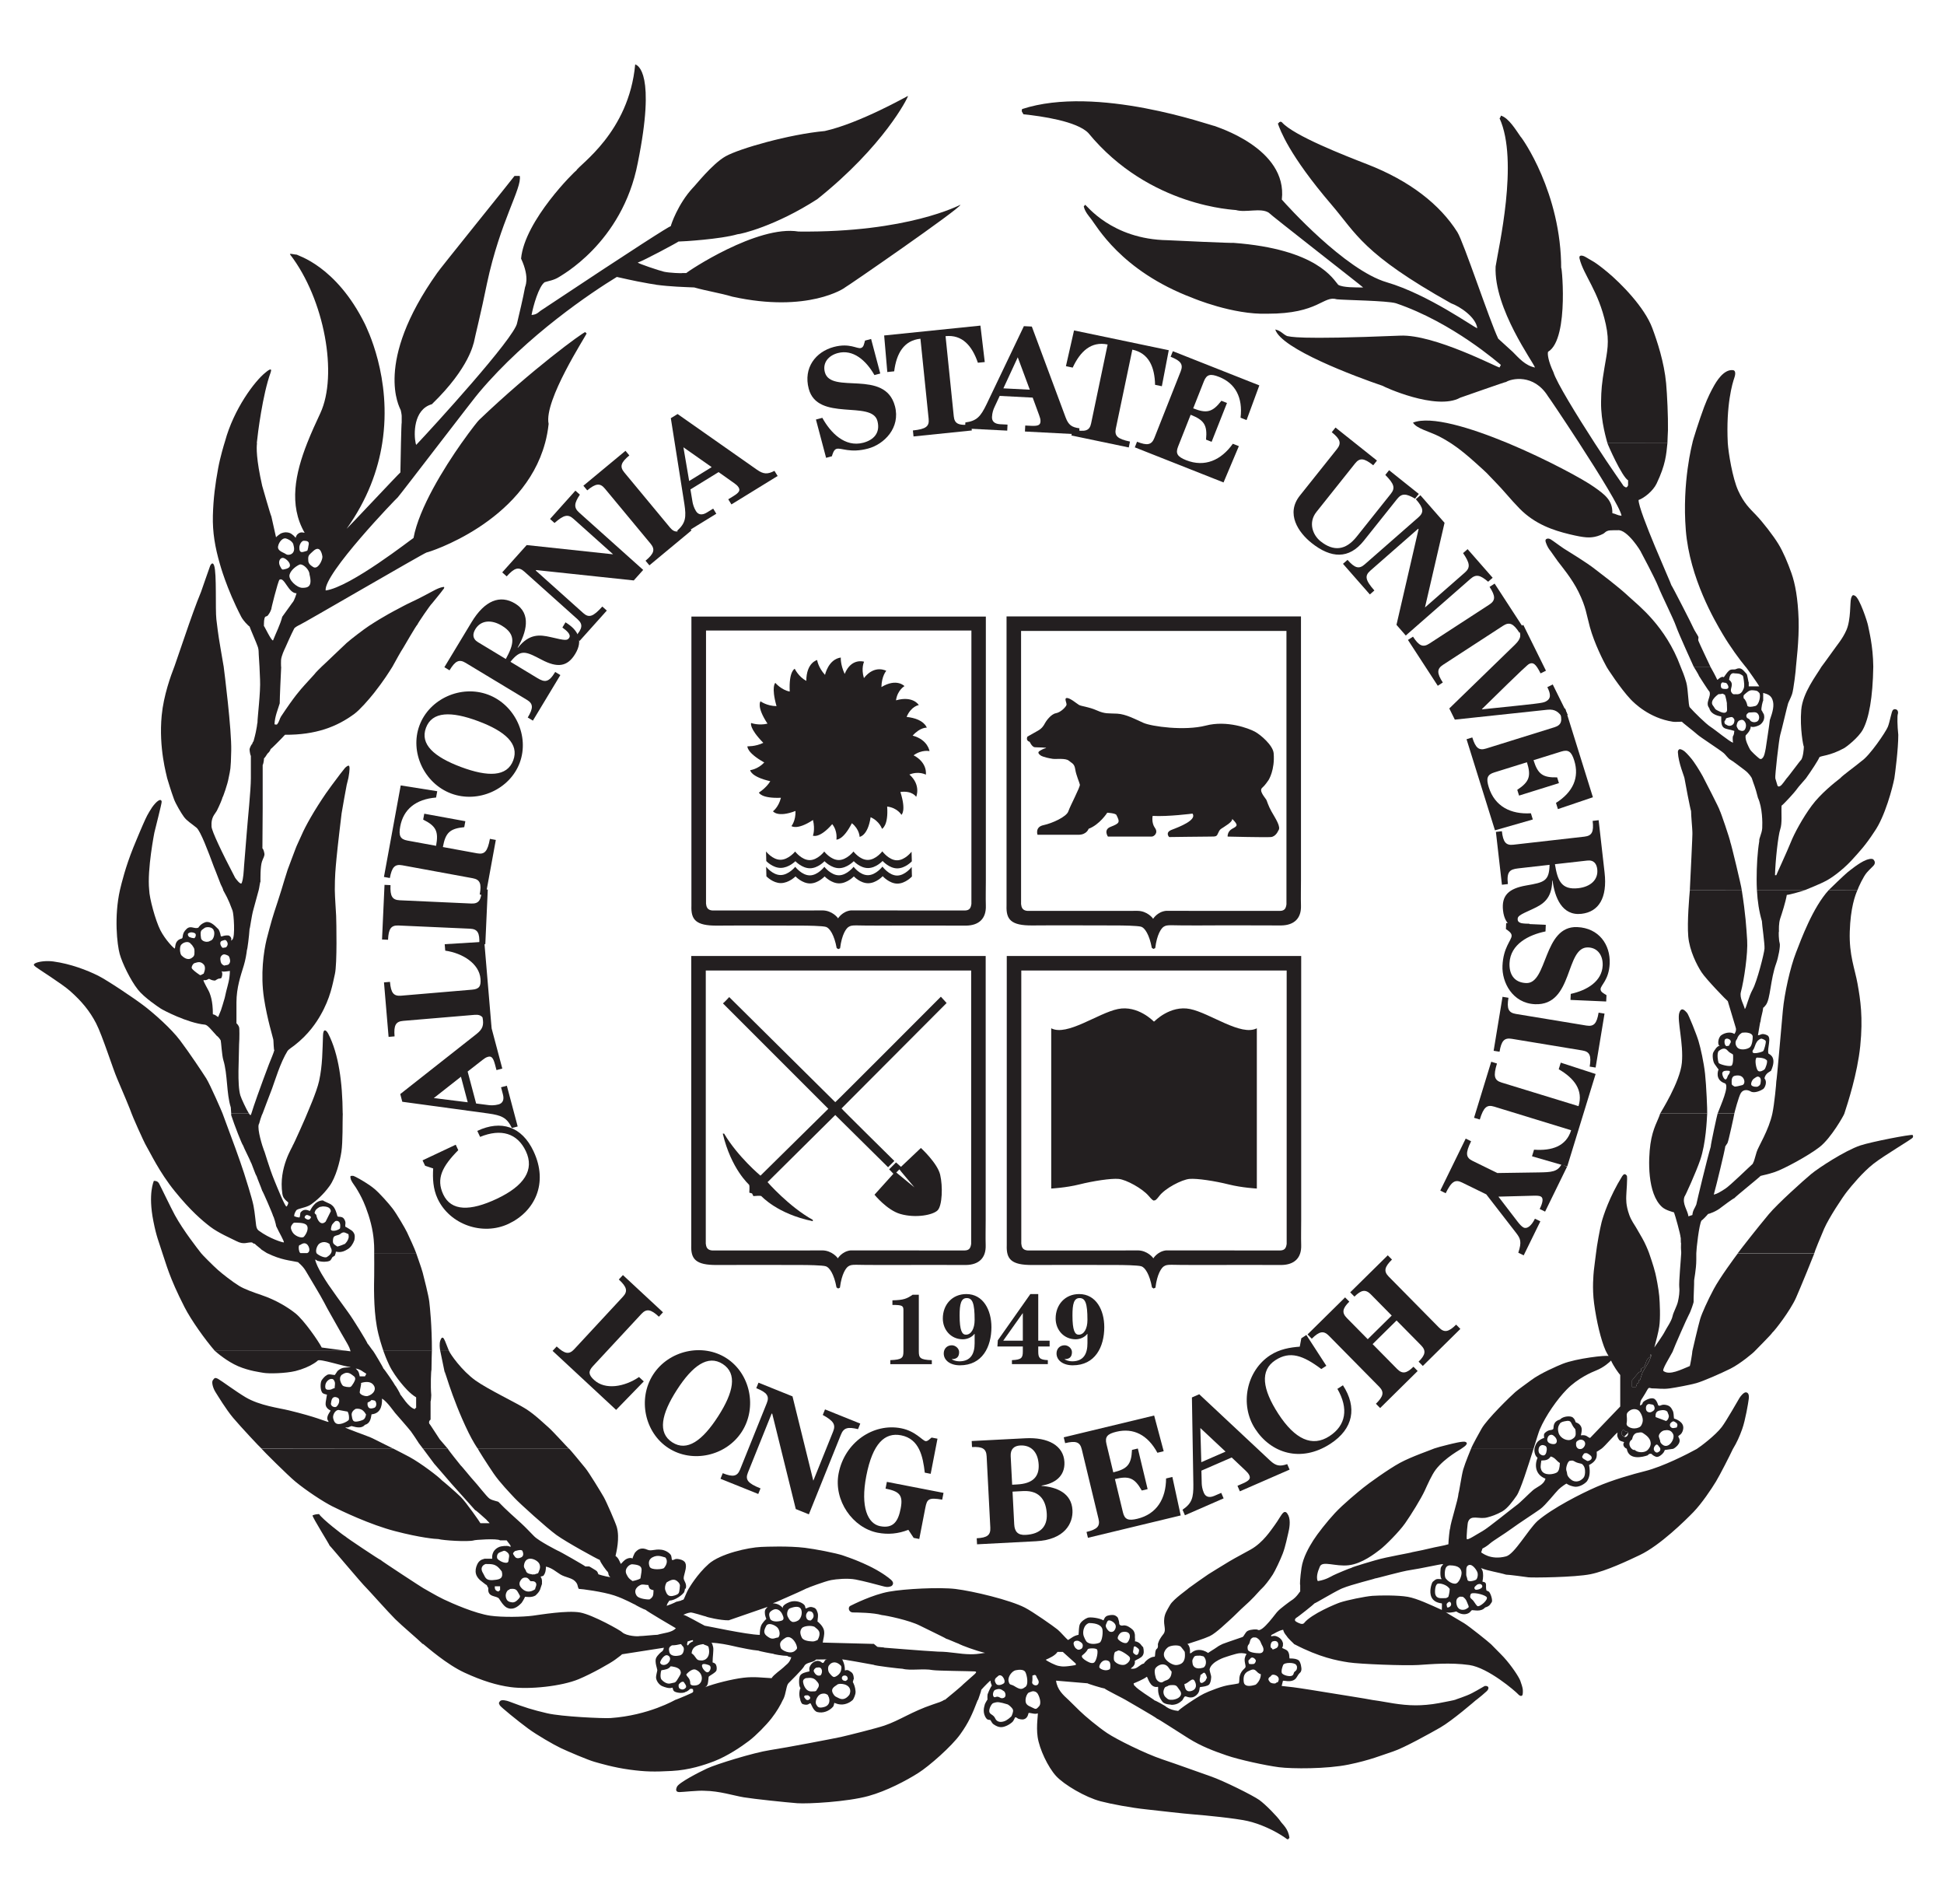 <svg enable-background="new 0 0 71.75 70.25" viewBox="0 0 71.75 70.25" xmlns="http://www.w3.org/2000/svg" xmlns:xlink="http://www.w3.org/1999/xlink"><clipPath id="a"><path d="m1.25 2.378h69.359v65.491h-69.359z"/></clipPath><clipPath id="b"><path d="m1.25 2.378h69.359v65.491h-69.359z"/></clipPath><g fill="#231f20"><path d="m63.42 25.623c-.031.021-.014.01 0 0"/><path d="m59.267 11.964c.146.666.051 1.006-.048 1.598-.1.592-.12.825-.126 1.266-.011.741.215 1.435.235 1.525h2.214c0-.14.017-.344.02-.483.008-.494-.03-1.311-.068-1.728-.072-.774-.327-1.547-.512-2.041-.29-.772-1.158-1.646-1.643-2.051-.515-.429-.601-.429-.798-.555-.121-.077-.28-.108-.242.048.149.614.697 1.184.968 2.421"/><path d="m62.689 23.654c-.032-.089.025-.097-.016-.178-.041-.08-.137-.218-.162-.281-.042-.108-.807-1.599-.823-1.599 0-.048-1.212-2.725-1.211-3.146.204-.07.535-.332.666-.607.337-.707.355-1.073.399-1.491l-2.214.001c.012.055.532 1.235.762 1.371v.194c-.016 0-.025.054-.042.054-.055.056-.15-.096-.103-.006-.028-.054-.503-.709-1.086-1.614-.67-1.037-1.42-2.258-1.523-2.615-.196-.414-.227-.686-.199-.756.816-.481.474-3.504.484-3.051.01-2.81-1.452-4.856-1.5-4.889-.165-.233-.437-.695-.727-.775 0 .032-.032.098-.048.098.719 1.575-.046 4.809-.145 5.47-.071 1.56 1.417 3.564 1.452 3.728-.368-.077-.597-.354-.823-.58-.178-.161-.355-.323-.532-.484-.312-.643-1.277-3.566-1.509-3.933-.641-1.014-1.746-1.891-3.338-2.508-.804-.312-2.709-1.053-3.141-1.548-.065-.041-.065 0-.097 0-.041.056.007.008-.049.049.081.227.401 1.152 1.985 3.001.912 1.064 1.15 1.807 4.406 3.632.329.117.92.513.968.92-.108-.017-1.8-1.243-3.34-1.695s-3.713-2.866-3.873-3.052c.224-1.908-2.469-2.694-2.469-2.711-.145-.017-4.355-1.532-7.116-.629-.039.108.02.119.048.193.672.069 1.968.256 2.393.688 2.264 2.756 5.45 2.834 5.45 2.846.367.105.916-.093 1.21.096.064.081 3.486 2.744 3.486 2.761-.293-.003-.738.006-.92-.098-.178-.192-.757-1.318-3.873-1.549 0 .016-2.13-.081-2.421-.097-2.077-.031-3.001-1.308-3.049-1.308-.042.057.006.01-.049.05.025.19.222.41.242.436.235.288 1.112 1.945 3.776 2.953.015.006 1.48.624 2.76.581 1.902.005 2.058-.685 2.565-.532.291.032 1.843.048 2.179.146 2.102.713 3.808 2.227 3.872 2.274-.016.032-.032.065-.048.097-.08.001-2.41-1.228-3.663-1.176-3.916.161-4.05.03-4.179.015-.156-.068-.228-.198-.436-.242.22.717 2.954 1.736 3.97 2.082 0 .016 1.972.928 2.856.435.145-.048 1.694-.597 1.694-.581.183-.118 1.016-.323 1.549.533.007 0 .551.803 1.15 1.726v.001c.727 1.122 1.535 2.422 1.561 2.679-.171-.02-.19-.066-.339-.097.014-.475-.286-.692-.662-.958-.385-.28-1.758-1.026-3.192-1.625h-.001c-1.393-.578-2.843-1.019-3.503-.758.134.224.607.325.972.512.174.089.351.199.424.246v.001c.053.037.319.192.879.693.589.527.4.369.738.712.338.342.573.652.923 1.009.569.579 1.25.803 1.836.945.585.142.749.13.934.096.117-.021.311-.096.362-.146.121-.121.252-.091.484-.097.351-.049.871.789.871.822 0 0 .497.924.63 1.258.133.336.562 1.188.656 1.462.094.273.65 1.49.65 1.49h.617c-.075-.163-.406-.855-.438-.944"/><path d="m47.353 60.706c0 .004-.001.008-.001.012-.001.016-.001.017.001-.012"/><path d="m31.578 58.284c.294.056.773.183 1.009.247.116.032.193.043.297.003.054-.021.143-.121 0-.242-.599-.507-1.567-.823-1.753-.889-.272-.097-1.067-.246-1.421-.289-.603-.073-1.425-.041-1.621-.032-.472.021-1.503.247-1.934.629s-.726.896-.726.896h4.357c0-.009.657-.257.89-.302.182-.035.608-.077.902-.021"/><path d="m12.455 50.595c-.013.017-.01.012.004-.002.003-.006.003-.007-.004.002"/><path d="m20.995 53.454c-.039-.033-.593-.646-.746-.778s-.491-.463-.823-.677c-.332-.215-1.426-.736-1.874-1.058-.515-.37-.933-.975-.981-1.095l-.322.001c.058.281.289 1.399.176.845-.085-.418.209.829.871 2.178.143.291.323.581.339.581v.003z"/><path d="m68.562 36.314c-.101-.569-.317-1.059-.29-1.938s.199-1.343.286-1.535l-1.061.001c-.589.643-1.018 1.815-1.21 2.31-.216.555-.425 1.505-.484 2.13-.059.624-.226 2.614-.242 2.614 0 .08-.07.835-.145 1.19-.134.627-.525 1.228-.581 1.423-.158.556-.097.291-.145.437-.13.112-.825.797-1.017.92-.192.122-.285.183-.42.215.113-.403.403-1.626.419-1.739-.016-.048.096-.145.096-.192.016 0 .244-1.023.244-1.063h-.617c-.02.054-.255 1.133-.255 1.23-.126.416-.5 1.968-.532 2.13-.047.129-.13.204-.145.387-.049.016-.097.032-.146.048-.022-.21-.239-.464-.145-.726.016 0 .426-.9.581-1.355.211-.619.242-1.468.257-1.714h-.743-.992c-.067.24-.276.53-.361 1.133-.078.55-.124 1.828.435 2.323.133.118.387.178.436.194.041.101.242.822.242.92.016 0 .002.212.018.212-.012.286.01.266.006.371-.008.192-.091 1.083-.072 1.256.019.174-.012.367-.049.533s-.17.398-.196.528c-.04.197-.225.446-.279.559-.085.175-.392.592-.396.606.068-.256.147-.549.181-.771.048-.314.022-.877 0-1.127-.024-.274-.113-.717-.145-.845-.076-.305-.185-.601-.23-.74-.04-.111-.148-.372-.261-.565-.041-.068-.169-.29-.221-.382-.056-.099-.172-.248-.249-.46-.134-.374-.112-.591-.112-.693s.056-.712.02-.758c-.074-.095-.122-.047-.171.023-.472.762-.695 1.458-.757 1.689-.061.233-.18.884-.207 1.146-.019.182-.071.517-.082.653-.011.132-.065.634.01 1.202.088.661.253 1.352.423 1.738l.006.013c.033.063.059.118.106.194-.073-.041-1.186.083-1.7.288-.187.075-.826.349-1.162.604-.165.125-.432.309-.581.436-.149.128-1.043.992-1.246 1.354-.068.122-.333.591-.385.731h2.306c.107-.345.194-.624.226-.699.225-.526.649-1.122.988-1.471.42-.433.946-.653 1.098-.713.286-.114.492-.307.547-.364.092.208.27.455.339.533v1.162c-.371.387-.742.773-1.113 1.161-.113-.032-.112-.124-.339-.097.028-.146.073-.277-.051-.402-.046-.047-.111-.065-.143-.081-.016-.05-.033-.121-.109-.18s-.344-.054-.472.082c-.276.077-.221.293-.242.339-.021.047-.098.042-.151.056-.053.013-.163.075-.188.138-.018.047 0 .097 0 .146-.016 0-.104.03-.193.097-.104.077-.149.22-.163.294h-.034v.001h.034c-.001.006-.002.013-.003.018-.009.066.01.249.115.318-.115.273-.084.629.293.773-.064.232-.307.295-.46.424-.153.13-.479.47-.623.568-.143.1-1.03.827-1.241.943-.211.117-.562.356-.581.291s.032-.629.048-.629c.097-.284.4-.089.701-.165.165-.041.354-.107.558-.222.204-.116.393-.383.533-.581.143-.205.423-1.091.626-1.739h-2.306c-.005.015-.216.513-.291.771-.06.205-.156.87-.172.87-.016.258-.296 1.083-.312 1.31-.016 0-.061.428-.063.58-.145.048-.519.109-.629.14-.11.029-.542.123-.711.153 0 .016-.958.177-1.322.288.015-.006-.904.258-.92.29-.032 0-.556.219-.665.274s-.267.16-.545.209c-.024.004-.038.009-.049-.048-.022-.113-.002-.258.097-.484.099-.227.57.01 1.065-.048.496-.059.978-.441 1.162-.582.184-.139.702-.656.92-.968.218-.31.587-.907.724-1.203.096-.209.256-.58.41-.781.346-.448.943-.754.947-.771 0-.002.137-.09.158-.121.021-.032.043-.05.036-.077-.007-.026-.007-.029-.048-.048-.086-.04-.48.063-.626.098-.267.064-.406.105-.536.147 0 0 .013.001.034.001h-.034c-.108.05-.833.296-1.259.528s-1.176.773-1.355.92c-.18.146-.731.595-1.044.933-.285.306-.645.765-.796 1.004-.151.238-.38.631-.436 1.017-.055.385-.064.63-.048.63v.121s0 .081 0 .12c-.016 0-.124.212-.339.34-.028.016-.42.306-.484.387-.032 0-.576.813-.748.684-.029-.021-.249-.017-.365.042-.096.048-.135.207-.198.229-.378.126-.728.253-.728.254-.072.037-.136.063-.209.118-.091.067-.336.207-.323.216-.236-.161-.48-.144-.63 0-.016 0-.051.016-.048 0 .021-.12-.016-.288-.091-.33 0-.001 0-.001 0-.002.242-.081.586-.182.823-.29.236-.109.674-.542.774-.626.099-.085.367-.36.49-.467.145-.129.264-.243.375-.36s.229-.257.293-.313c.082-.073.258-.292.396-.507.087-.137.276-.535.367-.772.104-.27.176-.651.209-.78s.091-.439 0-.629c-.054-.114-.117-.168-.193-.097-.077.07-.176.272-.314.457-.138.184-.421.635-.881.896-.288.163-.528.283-.79.438-.263.154-.702.434-.779.479-.076.046-.666.467-.729.514v.001c-.03.04-.555.396-.679.611-.124.214-.192.321-.215.489-.039.289.091.438-.038.597-.166.207-.19.328-.194.356h-.006s.024.142-.037.18c-.087.056-.046.291-.084.291-.18 0-.375.202-.391.25-.143.03-.237.188-.388.194-.032.002-.064 0-.096 0 .031-.055.064-.053.096-.097.033-.044.036-.049.049-.098.012-.048 0-.063 0-.096.097-.065.226-.097.29-.194.049-.074.053-.168.019-.312-.016 0-.094-.107-.105-.119h-.001c-.088-.088-.182-.095-.198-.095.016-.064-.005-.132 0-.193.006-.063-.017-.142-.048-.194-.031-.053-.167-.157-.266-.188s-.13 0-.17-.005c-.039-.005-.097-.015-.097-.098 0-.065-.032-.129-.048-.192-.031-.042-.082-.082-.145-.098-.064-.015-.227.002-.291.049-.063.047-.064.097-.097.146-.155-.093-.489-.13-.58-.097-.092.032-.25.14-.291.242-.041.101-.032.258-.048.387-.192.039-.253.118-.388.193-.096-.08-.272-.294-.387-.388-.146-.119-.91-.656-1.206-.808-.547-.282-1.902-.607-2.559-.688-.598-.071-1.877-.006-2.457.1-.607.109-1.329.475-1.427.524-.098.05-.063.24.097.242s.758.006 1.065.097c.178.017 1.014.191 1.404.388.324.163.968.468.968.483.032 0 .377.157.48.192h-.001c0 .001.003.003.005.005v.002h.003c.073.04.607.247.96.327-.039-.009-.225.05-.532.049-.429-.003-.743-.096-1.211-.097-.613-.032-1.936-.146-1.984-.146 0-.017-.259-.02-.259-.035l-.123-.102s0-.001 0-.002c-.001 0-.002 0-.003 0l-.003-.002h-.074c-.603-.015-1.206-.031-1.808-.047.016-.146.073-.271.048-.436-.025-.166-.226-.339-.242-.339 0-.113.042-.215 0-.339-.041-.124-.077-.166-.193-.193-.118-.027-.187.042-.242.049-.033-.049.009-.101-.114-.183-.123-.081-.309-.119-.483-.054-.086.033-.309.139-.236.237-.161-.216-.378-.179-.378-.195.161-.048.331-.141.485-.203.108-.043.774-.345.774-.353l-4.357.001c-.078.127-.16.348-.194.409-.015.029-.097.032-.097.05-.064.016-.129.031-.193.048 0 .016-.323.145-.339.145.03-.117.051-.105.097-.192.225-.008.479-.214.532-.291.016 0 .048-.112.049-.168 0 .08.078-.034.014-.195-.065-.161-.097-.113-.014-.412.082-.298.014-.409-.196-.458-.209-.048-.176.039-.288.023-.017-.065-.009-.142-.049-.194-.065-.086-.199-.165-.339-.183-.258-.032-.37.063-.515 0-.219-.098-.348-.022-.451.097-.016 0-.111.221-.099.23-.046-.038-.134-.023-.193 0-.143.06-.184.162-.243.194-.05-.113-.092-.226-.193-.29.029-.136.164-.651.048-1.065-.042-.152-.383-.938-.484-1.113-.101-.176-.543-.903-.677-1.065-.135-.162-.536-.66-.61-.723h-3.36c.001.034.352.579.581.917.229.337.604.723.785.918.182.194 1.176 1.095 1.538 1.357.363.262 1.501.887 1.598.92.029.107.258.419.291.435.056.089-.001.11.096.194 0 .016-.29-.048-.435-.098-.033-.048-.012-.088-.097-.145-.086-.057-.242-.146-.242-.146s-.097 0-.145 0c0-.016-.985-.581-1.017-.581 0 0-.685-.344-.872-.532-.186-.188-.312-.326-.484-.484-.171-.157-.581-.516-.823-.774 0-.032-.229-.051-.347-.136-.102-.074-.464-.543-.558-.639-.095-.097-.478-.575-.494-.575-.065-.08-.471-.584-.487-.632h-.915v.001c.164.218.399.536.428.575-.03-.042.441.511.631.728.193.22.724.811.869.971.032 0 .29.241.419.354 0 .016.115.111.115.127-.112 0-.225 0-.339 0 0-.016-.533-.781-.725-.968-.193-.188-.644-.576-.693-.609-.113-.129-.778-.637-1.202-.867-.165-.089-.387-.201-.604-.312l-4.857.006c.047.063.971.983 1.25 1.214.407.336 1.026.743 1.361.912.336.169 1.399.68 2.324.919.925.241 1.485.291 1.597.291.159.049 1.082.11 1.308.049 0-.017.873-.081.968 0h.242c.016.032.26.294.092.22-.085-.036-.302-.004-.354.017-.322.129-.271.425-.271.44-.097 0-.193 0-.29 0 0 .017-.166.005-.261.203-.121.258-.066.477.178.646.059.041.112.096.177.128 0 .041.051.074.051.114-.035.353.315.258.4.386.032.048.152.256.274.322.221.118.409-.021.531-.146.032-.016.135-.2.151-.249.07 0 .235.039.387-.048-.014.008.154-.122.185-.266.019-.057.038-.113.057-.171-.016 0 .025-.152-.048-.241-.023-.028.064-.032.096-.048.073-.095.09-.175.097-.34.231.054.363.187.533.29.169.104.41.122.532.242.123.121.089.178.134.268l2.136.001c.035-.052.089-.093.151-.122.082-.041.169 0 .29 0 .015.058.027.095.045.122h.001c.026.035.065.052.148.07-.015.158.016.233-.145.339-.014.01-.4-.004-.484-.145-.065-.108-.054-.196-.006-.265h-2.136c.004.007.008.015.011.022.097 0 .892.104 1.307.242.416.138.743.339.775.339 0 .016.355.193.387.193.016.033 1.052.646 1.114.678-.141.163-.448.173-.678.242-.097 0-.549.049-.678.049 0 .016-.465.009-.629-.146-.032-.048-1.076-.64-1.549-.726s-1.468.082-1.749.119c-.371.048-1.114.063-1.562 0-.564-.081-1.401-.451-1.724-.604-.278-.131-.724-.402-.748-.41-.025-.009-1.559-1.01-1.575-1.041-.033 0-1.292-.84-1.308-.872-.048-.017-.858-.642-.968-.823-.127.006-.164.019-.242.049 0 .08.63 1.081.63 1.113.016 0 1.186 1.403 1.368 1.574.061.058.799.885 1.052 1.137.254.253.825.729 1.017.92h.017c.147.116.868.755 1.526 1.058.662.306 1.205.467 1.695.533.704.097 1.895-.032 2.517-.291.489-.203 1.182-.595 1.355-.726.174-.131.243-.178.243-.193.516-.081 1.033-.162 1.549-.242-.03.107-.008.063-.065.136-.016 0-.183.142-.226.252-.053.136.048.401.048.436.001.033-.052.209-.047.279.011.136.126.271.225.313.104.044.266.1.371.058.033-.014.01.089.078.136.07.048.26.08.39.036 0-.017.081-.025.081-.041.109-.045.083-.146.258-.056-.09-.047.007.041-.048.097 0 .016-.529.24-.625.272h-.008c-.016.006-.991.579-2.4.677-.276.018-1.804-.05-2.344-.177s-.813-.211-1.404-.435c-.076-.03-.282-.083-.335-.01-.052.073-.048.064-.004.154.027.055.665.578 1.065.871.295.215.904.572 1.186.706.282.133 1.014.443 1.235.504.22.063.721.212 1.307.291s.904.082 1.549.048c.645-.033 1.199-.217 1.569-.359.499-.194 1.007-.54 1.287-.753.252-.191.63-.576.823-.823.194-.247.345-.508.427-.692h.004c.119-.226.111-.516.202-.612.04-.043.521-.508.581-.63.074-.152.327-.117.435-.242.129 0 .516-.01.388 0-.105.008-.072.195-.194.097 0 0-.049-.051-.145-.048-.066.002-.227.055-.291.242-.015.046 0 .097 0 .145-.145.032-.274.061-.339.146-.064.085-.059.436.011.468-.015-.007-.091.224-.008.435h-.003c-.001.005-.002.011-.003.016.017 0 .028.123.097.145.215.069.222-.044.284-.028.022.007.097.279.249.319.212.055.438-.034.58-.194.034-.037.033-.097.049-.145.016 0 .18.096.387.048.177-.04.286-.147.294-.159h.004c.029-.049.107-.19.099-.312-.011-.167-.064-.274-.103-.351.007.016.023-.106.039-.106-.005-.231-.101-.252-.136-.28-.133-.105-.194-.004-.194-.048.002-.225-.096-.389-.096-.388-.129-.048 1.064.178 1.161.193.017.032.985.146 1.065.146.293.078.756-.018 1.114.049.151.027 1.388.037 1.549.048.058.004.075.029 0 .098-.145.129-.291.258-.436.387-.015.03-.569.489-.663.563h-.023c-.089.064-.219.103-.431.174-.778.263-1.212.582-1.776.775-.291.1-1.378.371-1.612.423s-2.006.392-2.614.484c-.608.093-1.98.518-2.324.677-.307.144-1.045.523-1.113.678s-.004.193.097.194c.1.001.694-.065.919-.048.559.007 1.076.179 1.453.241.376.063 1.58.188 1.974.218.394.028 1.836-.049 2.625-.266.676-.187 1.401-.572 1.835-.847.406-.255 1.239-.989 1.553-1.429.313-.438.44-.731.646-1.266h.011c.01-.044.121-.33.121-.379.097-.112.323-.339.339-.339.001.103.051.158.048.193-.016 0-.113.194-.145.291-.016 0-.021.146-.013.225h-.01c-.034.071-.092.14-.101.215-.004.026-.094.271.073.479.048.06.114.039.146.055.033.048.057.114.11.152.208.149.341.12.483.059.059-.024.144-.075.211-.135.068-.059.093-.177.114-.179.04-.004.09.045.097.048.263.097.358-.04.388-.194.01-.056.232.059.339 0 .032-.017-.062.453 0 .872.065.446.38 1.11.678 1.438.298.326 1.088.789 1.645.935.392.103 1.137.241 1.679.298.553.06 1.328.153 1.758.187.431.033 1.544.143 1.985.242.442.098 1.007.348 1.404.629.039.027.051.039.054.043.001-.003.008-.004.043.006.041-.055-.007-.008.048-.049-.041-.355-.251-.493-.339-.629-.087-.137-.535-.604-.774-.775-.239-.17-1.324-.71-1.791-.871-.424-.146-1.154-.415-1.792-.629-.637-.215-1.688-.737-2.033-.969-.329-.221-.818-.626-1.016-.822-.198-.197-.369-.366-.41-.403h-.001c-.2-.183-.416-.379-.458-.709.388.032.775.064 1.162.098 0 .016.581.192.63.192.015.032.742.395.771.418 0 0 .002.002.003.002.034.024 1.127.645 1.159.692.064.016.679.425 1.162.726.483.302.95.473 1.404.629.453.158 1.446.374 1.936.437.49.062 1.764.067 2.566-.097.801-.163 1.244-.353 1.646-.484s1.396-.686 1.739-.882c.446-.255 1.304-.999 1.329-1.021h.005c.138-.107.292-.236.383-.322.099-.095.087-.203-.065-.194-.016.001-.243.143-.476.265-.224.118-.606.232-.634.25h-.006c0 .006-.281.063-.584.12-.303.058-.628.081-.853.081-.571 0-1.128-.129-1.353-.161-.2-.028-.25-.034-.258-.038h.001s-.002 0-.002-.001h-.001-.001c-.089-.024-1.591-.261-1.682-.277-.094-.018-1.025-.166-1.219-.189-.193-.022-.419-.049-.435-.049.016-.064.032-.129.048-.193.113 0 .194.039.339 0 .145-.04.177-.153.231-.229.053-.075.091-.07.108-.158.017-.089-.029-.3-.092-.358-.064-.057-.17-.078-.344-.077-.016-.081.006-.137-.048-.242-.054-.106-.239-.117-.223-.165.005-.016.022-.01.028-.065 0-.011 0-.029 0-.049h.005c-.01-.217-.226-.289-.24-.295-.069-.029-.136-.013-.194 0-.016.003 0-.033 0-.049.146-.068.26-.16.436-.194.027.108.072.159.129.23.064.107.244.258.286.308h.008c.925.482 1.565.6 1.992.666.416.065 2.083.127 2.565.097.483-.029 1.182-.099 1.888 0 .707.1 1.71.975 1.792 1.065.081.09.132.084.159.062.034-.025.031-.148.027-.217-.003-.067-.06-.245-.094-.333-.054-.142-.32-.548-.609-.864-.143-.155-.433-.436-.472-.482h-.001c-.077-.077-.789-.648-.99-.773-.217-.134-.625-.364-.684-.413.075.049.317.006.394-.021.191.134.37.124.486.043.027-.019.078-.091.095-.092.082-.004.332.076.484-.097.196-.057.199-.149.242-.193.042-.044-.015-.285-.097-.388-.032-.017-.065-.032-.097-.049-.004-.023-.008-.047-.012-.071-.012-.073.019-.179-.036-.219-.055-.041-.105-.014-.097-.049.028-.12.034-.292 0-.387-.033-.095-.049-.065-.049-.097.266.107.626.153.92.241.114 0 .681.079.823.098.142.018 1.716.003 2.295-.115.58-.118 1.391-.504 1.82-.708.746-.355 1.682-1.281 1.981-1.589.299-.31.655-.838.827-1.122.149-.246.515-.965.627-1.206h.001c.144-.238.241-.453.34-.73.117-.327.223-.957.242-1.113s-.019-.23-.096-.242c-.078-.012-.191.119-.245.205-.053.086-.482.846-.655 1.074-.236.311-.794.729-.918.806v.001c-.348.191-1.25.653-1.91.819-.458.114-1.208.327-1.791.581-.583.253-1.629.787-2.179 1.258-.356.331-.851 1.225-1.162 1.308-.585.155-.903-.146-.92-.146.017-.049.033-.098.049-.146.048-.016.189-.102.29-.194.102-.091.511-.337.775-.531.264-.195.874-.589 1.065-.727.191-.137.582-.636.678-.726.095-.091.282-.222.295-.213.088.065.186.088.256.105.181.049.402-.087.49-.185.091-.125.141-.3.084-.609-.005 0 .246-.1.279-.31.012-.078.003-.115.003-.181.016 0 .11-.065.17-.105h.001c.116-.075.558-.603.599-.598-.009.075-.04.112.05.255.045.07.129.064.193.097-.098.147.081.242.097.242v.003c.071.434.594.305.775.239 0 0 .046-.081.145-.049 0 .017.085.082.165.106.081.024.21-.073.27-.155.022-.028.033-.063.049-.097.103-.014.207-.029.31-.044h.002c.012-.002.344-.195.199-.421-.063-.098.121-.04.167-.31s-.291-.371-.339-.388c-.016-.097-.005-.213-.049-.29-.043-.078-.077-.18-.254-.212-.178-.033-.194.064-.278.018-.004-.002-.044-.179-.145-.241s-.302.029-.388.097c-.085.066-.011.11-.145.145.029-.238.049-.182.194-.435.145-.254.112-.219.242-.194.226 0 .407.039.678 0 .205-.029.719-.123.968-.192.259-.074.887-.349 1.259-.533.371-.185.874-.61.901-.651.006-.009.643-.645.643-.677.097-.081.66-.806.876-1.286.149-.332.678-1.629.678-1.644h-2.823c-.132.176-.664.898-.889 1.318-.225.422-.435.887-.5 1.1-.065.214-.29 1.179-.29 1.188 0 .072-.082.548-.097.555-.337.137-.739.347-.965.186-.08-.033.209-.48.335-.719.003-.006.005-.013.007-.021.047-.138.53-1.236.586-1.33.081-.142.181-.464.18-.479-.006-.109.025-.717.019-.773s.079-.421.08-.783c0-.08 0-.16 0-.24 0-.146.102-1.073.193-1.212.017 0 .178-.162.242-.242.033 0 .307-.093.485-.243.027-.023.452-.339.484-.339.048-.064.952-.79.968-.822.177-.049.222-.042.533-.146s1.218-.588 1.645-.919c.427-.332.899-1.176.913-1.23.126-.388.482-1.469.588-2.498.108-1.056.005-1.714-.097-2.283m-26.722 24.495c.007-.109.092-.043.145 0s.077.064.038.18c-.038.114-.114.085-.183.015-.046-.047 0-.13 0-.195zm-22.839-3.572s.244-.085.28-.011c.059.123.028.209-.049.242-.134.059-.198.022-.242-.048-.053-.086-.09-.091.011-.183zm-.543 1.37v.071c-.016 0-.064.046-.049.049-.104-.015-.136-.071-.144-.12-.006-.035-.001-.066-.001-.073h.194zm-.145-.315c-.408.062-.391-.089-.484-.242-.132-.215.013-.313.096-.339.232-.001.319.009.436.097.077.058.161.187.157.17.065.242-.048.29-.205.314zm.048-.775c-.028-.042-.036-.198.097-.241.132-.042.137-.093.254-.006.116.087.075.172.064.258-.012.087 0 .145-.125.136-.124-.011-.262-.105-.29-.147zm.737 1.524c-.097.096-.177.096-.253.074.016.005-.102-.009-.145-.098-.101-.202.048-.339.048-.339.097-.028.028-.041.097-.048.237-.025.237.072.339.242.034.058-.039.122-.086.169zm.658-.434c-.007.02-.008.03.009.023-.014.006-.248.217-.484 0-.008-.008-.016-.016-.024-.023-.074-.075-.131-.178-.025-.315.027-.04.092-.105.22-.072.035.008.103.088.119.12.065.017.129-.015.194.049.064.063.008.17-.009.218zm.106-.557c-.049.017-.097.032-.146.048 0-.016-.087.01-.087-.007-.096-.016-.161-.032-.203-.09-.031-.114-.102-.136-.086-.248.057-.402.499-.21.57-.042.059.138-.014.248-.048.339zm3.776.193c-.055.042-.21.081-.291.097-.127-.088-.156-.112-.223-.249-.102-.209.115-.377.209-.371.453.032.35.182.305.523zm.339-.435c-.064-.168-.009-.278.096-.339.21-.119.379-.021.484 0 .08.09.08.235-.048.388-.044.051-.479.091-.532-.049zm.568.8c-.003-.079.024-.164.061-.22.176-.104.293-.156.436 0 .095.104.032.193.048.193-.001.01-.002.017-.003.025v.001c-.022.186-.023.21-.191.265-.239.078-.291-.058-.339-.194-.007-.021-.011-.045-.012-.07zm5.289.846c.123-.011.177.043.194.145.02.117-.113.195-.097.194-.071.005-.103-.006-.145-.049-.108-.193.064-.292.048-.29zm-1.307-.049c.149-.081.281.027.339.145s.082.205 0 .243c-.082.037-.348.08-.436-.049-.073-.193-.051-.258.097-.339zm.194 1.017c-.094 0-.192.095-.339 0s-.25-.173-.097-.436c.066-.112.266-.05.387.049.102.081.147.3.049.387zm-3.244-.92c.04-.027.549.146.581.146 0 .017.528.145.839.14l1.428-.494c-.014.044-.096.065-.096.193 0 .129.032.172.056.258-.004-.016-.153.14-.194.242-.035.089-.047.208-.048.339-.492-.01-1.985-.339-2.033-.339-.194-.098-.684-.383-.789-.404.058-.027.182-.075.256-.081zm.097 1.065c-.079.032-.119.067-.143.095-.001.002-.003.004-.005.007-.02.025-.025.043-.035.043-.016 0-.034-.007-.032-.043 0-.002.001-.005.001-.007.001-.008.001-.016.004-.027l.017-.067c.096-.029.161-.049.193-.049 0 .016.015.042 0 .048zm-.774.145c.15-.003.211-.022.315-.044h.026c.034.077.124.088.094.238-.03.152-.109.18-.242.193-.133.014-.264-.024-.29-.146-.026-.119-.017-.178.097-.241zm-.2.363c.086-.002.198.104.086.258s-.312.118-.322.009c.03-.118.15-.264.236-.267zm.151 1.041c-.139.043-.291-.085-.339-.146-.048-.06-.038-.252 0-.339.145-.024.267-.038.339-.145.049 0 .293.029.353.146.061.116-.001.172-.096.332-.096.162-.118.11-.257.152zm.557.162s-.085.118-.218.031c-.055-.034-.043-.12-.04-.15.03-.041.105-.132.194-.096-.045-.018.138.145.064.215zm.46-.113c-.088.043-.292.049-.291-.049.003-.203-.131-.235-.147-.332 0 0 .201-.24.354-.172.29.129.268.462.084.553zm.045-.901c-.13-.013-.126-.151-.287-.261.023-.238.195-.3.408-.334h.033c.046.043.17.045.186.109.062.247-.016.407-.143.467-.097.029-.066.031-.197.019zm.139.316s-.182-.279.203-.142c.143.052.033.223.049.193-.047.088-.123.131-.252-.051zm2.961-.051c-.059.063-.364.268-.434.394-.355-.017-.635-.063-1.039-.016-.405.048-1.063.21-1.43.354.137-.054.117-.178.146-.387.004-.031.27-.155.29-.242.021-.086.001-.201-.048-.242s-.064-.031-.097-.048c0-.21.046-.462.02-.568-.011-.05-.02-.081-.029-.104-.001-.002-.001-.005-.002-.007-.01-.024-.021-.037-.037-.047.147.005.298.023.438.047.013.002.026.005.038.007.225.039.415.088.502.106.146.028.523.114.765.131 0 .016.513.116.545.116 0 .016.342.077.52.077 0 .017.096.049.145.049-.066.23-.204.283-.293.38zm.437-.623c-.167.159-.5-.008-.532-.098-.02-.055-.028-.1-.026-.14 0-.002 0-.005.001-.007.008-.083.067-.144.187-.22.165-.106.324.055.398.22.001.002.002.005.003.007.007.014.013.029.017.043.044.128.011.139-.048.195zm.102-1.108c-.14.08-.236.048-.236.032-.048-.016-.085-.07-.139-.172-.055-.103-.011-.279.079-.313.091-.032.296-.106.388 0 .091.108.048.372-.092.453zm.721.721c-.064.017-.096.053-.193.049-.173-.008-.341-.044-.388-.146-.075-.162-.064-.249 0-.339.068-.095.372-.117.484-.048 0 .016.096.063.145.145.084.137-.048.339-.048.339zm-.048 1.016c.048 0 .143-.041.193.049.051.09-.004.225-.039.237-.14.049-.221-.096-.242-.146-.02-.048.033-.111.088-.14zm-.242 1.162c-.011.011-.022.019-.033.024-.001 0-.002.001-.003.001-.027.014-.055.012-.078 0-.001 0-.002-.001-.003-.001-.012-.007-.022-.015-.028-.024-.027-.036-.077-.076-.05-.113.028-.037.092-.027.092-.027.048 0 .035-.015.103.043.036.032.02.075 0 .097zm.058-.285c-.226 0-.295-.29-.3-.344-.005-.055.005-.103.097-.146.08 0 .144-.025.242 0 .097.026.127.07.193.146.066.074.068.15 0 .241-.068.092-.007.103-.232.103zm.474.576c-.202.052-.238-.002-.29-.098-.022-.039-.02-.103-.001-.168v-.001c.029-.094.095-.189.194-.218.079-.022.16-.021.242.048 0 .048.03.026.049.146.001.008.001.017.002.024v.001c.009.112-.038.225-.196.266zm.194-1.259c-.057-.07-.062-.24 0-.29.067-.095.212-.148.362-.035.092.067.099.092.07.235s-.201.243-.257.241c-.057-.001-.119-.08-.175-.151zm.774.678c-.001.048-.032.145-.048.145-.069.088-.2.2-.369.112-.134-.069-.147-.056-.212-.16-.11-.178.014-.253.145-.339.056-.07.491-.048.484.242zm-.181-.58c-.032-.005.081 0 .084.096.027.051-.064.094-.067.101-.058.005-.119-.026-.119-.041-.054-.042-.035-.177.102-.156zm10.202-1.599c.084-.028.243-.033.288.083.045.117-.055.303-.117.315-.12.025-.286-.097-.316-.156s.061-.213.145-.242zm-1.21-.339c.315.002.439.097.484.194.045.098.011.484-.097.532-.107.05-.369.084-.484-.048-.01-.013-.046-.063-.097-.193-.05-.132-.017-.414.194-.485zm-2.089 1.939.076-.025c.032 0 .059.009.077.071.017.065.128.164.058.268-.069.104-.242.015-.22-.076.016-.064.009-.173.009-.238zm-1.3.046c.041-.031.064-.079.145-.048s.182.23.097.29c-.084.06-.237.102-.29 0-.082-.135-.014-.194.048-.242zm-.071.479c.151-.054.203-.033.322.052.052.038.101.203-.009.245s-.14-.031-.22-.042c-.08-.012-.131.067-.169-.034-.025-.069.012-.198.076-.221zm.599.974c-.034.033-.156.155-.286.192-.169.051-.271-.015-.313-.108-.068-.153-.204-.142-.22-.254-.016-.114.087-.296.146-.314.027-.009.05-.017.072-.022.083-.023.167-.02.46.07.016.004.16.105.194.194.028.07-.042.213-.053.242zm.489-1.066c-.115.092-.191.075-.388-.048-.121-.076-.174-.012-.209-.182-.035-.169.135-.372.258-.399.123-.026.3-.04.36.062.059.101.143.498-.021.567zm.511.718c-.055.056-.083.104-.172.058-.141-.074-.242-.091-.291-.193-.014-.029-.019-.069-.018-.111 0-.004 0-.007 0-.01.005-.101.047-.215.115-.267.065-.016.121-.061.194-.048.072.011.113.048.145.097.016.025.06.117.08.218.001.003.001.006.002.011.016.09.012.188-.055.245zm1.377-1.541c-.475.083-.523.05-.636.033-.113-.016-.422-.172-.477-.227.153-.069.347-.154.435-.291h.194c.161.146.323.291.484.436 0 .017-.016.052 0 .049zm.048-.58c-.02-.016-.063-.031-.097-.098-.013-.026-.028-.059-.034-.092 0-.002 0-.005-.001-.007-.004-.034.003-.068.035-.095.007-.011.092-.044.16-.011.088.044.114.077.13.105 0 .001.001.001.001.002.001.001.001.003.002.005.018.039.012.1-.011.14-.026.046-.131.09-.185.051zm.63.484c-.094.076-.278-.048-.318-.073-.039-.023-.196-.128-.12-.192.044-.038.145-.111.196-.218.019-.042.277-.053.338 0 .062.05-.003.406-.096.483zm.58.242c-.131.102-.344.017-.387-.049s.105-.366.339-.242c.087.047.064.256.048.291zm-.048-1.404c-.071-.064-.133-.17-.097-.241.036-.072.039-.134.097-.146.058-.013.189.049.242.146.053.095-.009.201-.048.241s-.133.057-.194 0zm.569 1.252c-.177.026-.362-.098-.375-.187-.014-.089.006-.231.029-.272s.043-.018.116-.066c.073-.049.412.189.436.242.061.131-.121.271-.206.283zm2.586-.299c.038-.06.207-.029.207-.045l.137.03c.146.13.1.383-.013.417-.266.081-.371-.034-.388-.146-.02-.133-.019-.134.057-.256zm.475.781c-.017 0-.05.097-.062.107-.214.191-.222-.016-.199-.1s.008-.077.027-.127c.049 0 .107-.114.157-.057.05.058.06.129.077.177zm-.46.107c.084.146.072.306-.087.364-.272.103-.274-.177-.29-.242.158-.035.293-.267.377-.122zm-.943-1.26c.14-.062.369-.062.436 0 .012.012.143.178.145.193.048.401-.143.463-.29.484-.148.021-.366-.129-.436-.242-.144-.23.101-.422.145-.435zm.242 1.936c-.041.012-.077.02-.11.023h-.096c-.056-.008-.098-.032-.133-.071-.093-.062-.13-.194-.097-.291.035-.1.043-.107.119-.131.052-.015.031-.037.13-.046.25-.019.222.039.332.177.138.173.001.295-.145.339zm-.726-1.162c.073-.08.187-.134.287-.118.167.025.183.153.294.263-.009.326-.242.323-.242.339-.065.018-.098.088-.194.05s-.149-.123-.157-.192c-.029-.098-.061-.261.012-.342zm3.098.291c-.026.089-.014.146-.025.235-.002.008-.011.055-.023.055-.275.064-.383.033-.823.193-.441.161-.524.218-.746.354-.028.017-.058.037-.09.057-.001.001-.002.002-.003.002-.212.137-.498.333-.565.41-.181-.02-.31-.063-.436-.145-.016-.033-.403-.242-.435-.242-.002-.004-.012-.012-.027-.023-.001-.001-.001-.001-.002-.002-.12-.087-.577-.364-.698-.508-.054-.055-.02.001-.048-.097.048-.017.369-.15.484-.242.036-.029.101.432.411.37.036-.007-.049.209.119.477.001.001.001.002.001.002.015.023.031.047.05.071.091.115.336.099.336.115.189-.003.297-.076.39-.163.007-.007.012-.015.017-.023.001 0 .001-.001.002-.002.032-.045.049-.106.088-.125.043-.02.222.13.421-.046.161-.142.084-.291.146-.299.1-.012.26-.03.321-.092.062-.062.092-.269.07-.333-.022-.066-.064-.242-.048-.242.075-.292.613-.448.58-.436-.032.011.398-.141.533-.146.081-.008.276.012.242.048-.036.04-.048.098-.048.098-.051.125.031.304.016.364-.014.062-.15.112-.21.315zm.581.339c-.255.08-.416.053-.436-.097-.044-.338.133-.387.242-.437.218-.098.206.099.388.146.003.227-.178.383-.194.388zm-.242-.92c.045-.028.026-.024.048-.049.078-.085.171.012.194.049.027.043-.009.113-.048.145-.023.019-.183.021-.194 0-.015-.021-.041-.12 0-.145zm.387-.242c-.106 0-.416-.021-.435-.145-.014-.086-.008-.138.047-.193 0 0 0-.001.001-.001 0-.001.001-.001.001-.002.016-.02.03-.099.047-.144.017-.041.039-.066.097-.097.049 0 .105-.01.145.017.127.081.127.136.168.224.001.002.001.003.002.005.007.014.015.029.024.045.098.167.046.291-.097.291zm.872.435c.039-.102.427-.104.484 0 .011.021.017.03.021.037.002.003.003.007.003.008.013.052-.003.125-.024.148-.037.042-.025.02-.065.059-.04.038-.019.097-.081.136-.095.061-.362-.019-.387-.098-.024-.078.009-.188.049-.29zm-.194.63c-.097.028-.056.038-.097.048-.041.011-.157-.002-.194-.048-.036-.046-.078-.092-.048-.146.031-.055.061-.04.097-.097.036-.059.181-.026.242.048.061.076.022.152 0 .195zm-.194-1.501c.077-.028.16-.019.194.048.007.015.011.031.013.047 0 .002.001.004.002.006.004.057-.02.117-.063.141-.049.017-.107.061-.146.05-.038-.012.007-.024-.048-.05-.031-.014-.035-.081-.02-.141.001-.002.001-.004.002-.006.012-.044.035-.083.066-.095zm6.245-1.162c-.398-.178-.908-.423-1.258-.484-.351-.061-1.024-.057-1.303-.036-.279.022-.939.159-1.202.247-.129.043-1.053.419-1.32.757-.061.077-.205.001-.29-.048-.038-.021-.087-.075 0-.145.048-.017.678-.521.678-.536.032 0 .666-.385.968-.529.016-.008.034-.016.053-.023.347-.145 1.205-.349 1.205-.364.065 0 .976-.266 1.322-.313.347-.049 1.099-.219 1.196-.219-.027.066-.051.043-.082.128-.016 0-.043.348.016.408.057.056-.145-.022-.225.045s-.107.056-.145.194c-.008.027-.019.07-.027.121v.001c-.03.194-.014.506.414.555.01 0 0 .161 0 .241zm-.242-.581c-.01-.036-.014-.13 0-.216v-.001c.013-.082.042-.158.097-.171.107-.022.325.044.418.171v.001c.006.007.013.015.018.022-.002.138-.049.29-.049.29s-.055.045-.097.049c-.161-.003-.334.045-.387-.145zm.436.485c0-.049-.039-.102 0-.146s.111-.106.145 0c.034.107-.104.173-.145.146zm.291-.872c-.154-.003-.287-.126-.34-.193-.052-.067-.044-.292 0-.387.045-.096.146-.097.146-.097.346.004.411.127.435.241.024.115-.088.439-.241.436zm.435.92c-.056.042-.191.075-.29 0-.1-.076-.131-.316-.049-.388.083-.071.079-.052.194-.049.136.093.142.179.193.291.052.112.008.104-.048.146zm.024-1.073c-.019-.116-.051-.12-.043-.22.008-.101-.017-.225.048-.285.14-.128.312.118.358.222.047.104.002.262-.048.291s-.296.108-.315-.008zm.702.637c.106.095-.267.404-.339.339-.071-.064-.116-.181-.193-.242-.077-.06-.084-.1-.049-.193.035-.094.475.001.581.096zm-.154-.406c.011.037-.011.068-.046.093 0 0 0 .001-.001.001-.066.045-.179.063-.206.046-.026-.018-.033-.035-.036-.046v-.001c-.001-.007-.001-.013-.001-.013 0-.048.036-.058.075-.102s.181-.084.215.022zm3.558-5.373c.073-.039.185-.021.227.067s-.02.198-.097.242c-.002.001-.006.002-.008.003-.001 0-.001 0-.001.001-.037.017-.09.021-.135 0 0-.001 0-.001 0-.001-.05-.025-.09-.084-.083-.197.013-.066.023-.076.097-.115zm-1.129-.127c.028-.056.115-.105.194-.048.145.104.154.232.097.29-.057.059-.239.022-.291-.048-.051-.07-.027-.138 0-.194zm-.346.44c0-.001 0-.001 0 0 .009-.043.028-.081.056-.102.072-.053.135-.03.194 0 .032.019.045.06.048.101.001.016.001.031 0 .045-.028.283-.185.213-.257.146-.045-.041-.056-.122-.041-.19zm.685.867c-.061.055-.375.142-.532 0-.042-.037-.059-.077-.077-.152-.016-.067.022-.278.022-.278.188-.004.269-.033.345-.15.175.047.203.162.339.242-.009.182-.035.283-.097.338zm.049-1.452c-.057-.201.017-.284.048-.339.031-.056.128-.082.242-.098 0 0 .009-.001.02-.002.013-.004.023-.009.077.002.074.017.08.086.145.194s.09.068.097.194c.008.125.015.205-.145.29-.16.086-.427-.04-.484-.241zm.968 1.549c-.02.095-.06.135-.145.194-.086.058-.228.078-.339 0s-.166-.167-.171-.249-.066-.115-.005-.305c.062-.189.137-.158.137-.158.113-.032.132.044.281.082.148.039.13.015.194.097s.068.245.048.339zm.242-.581c-.02.035-.127.095-.165.063-.037-.032-.218-.087-.163-.178.055-.089.053-.101.115-.104.062-.005.092.021.165.074.072.052.069.111.048.145zm1.21-.823c-.087-.043-.13-.134-.065-.229.038-.059.064 0 .114.037.032.016.079-.021.097.048.017.068-.059.187-.146.144zm1.408.285c-.095-.08-.076-.131-.076-.131-.016-.049-.021-.054-.049-.146s.093-.223.194-.242.256-.033.333.141c.078.174-.173.574-.402.378zm.335-.817c.077-.062.1-.036.172.012.073.048.056.121.022.181-.065 0-.127.044-.194 0s-.077-.133 0-.193zm-.581-.194c-.012-.133.02-.213.146-.242.124-.029.237-.019.29.048.016.065.068.126.048.194-.019.068-.029.101-.097.145m-.241.968c.015.014.022.032.026.052v.001c.006.035-.003.073-.026.093-.037.03-.097.084-.166.019-.037-.036-.05-.074-.048-.111 0-.001 0-.001 0-.001.001-.031.013-.063.032-.09.097-.145.137-.001.182.037zm-.388-1.597c.115.031.158-.003.194.098.036.099-.012.149-.097.192-.085.044-.165.005-.194-.048-.029-.054-.043-.229.097-.242zm-.14 1.133c.179.127.275.322.13.516-.001 0-.001 0-.001 0-.011.015-.023.03-.037.045-.118.123-.382.107-.484 0-.03.014-.075-.006-.114-.045-.081-.079-.136-.237.017-.342.013-.01.022-.214.193-.242.172-.028.157-.03.296.068zm-.102-.455c-.045.155-.099.175-.145.192-.228.093-.413-.036-.436-.097-.022-.061.014-.082.006-.237-.008-.152-.033-.188.089-.282.123-.093.266-.071.341-.013.075.06.19.28.145.437zm0-1.84c-.032.098-.065.194-.097.291-.016 0-.032 0-.048 0v.098c-.016 0-.032 0-.049 0-.016.048-.032.096-.048.144-.048 0-.097 0-.145 0 0-.08 0-.161 0-.241.08-.097.161-.193.242-.291.032-.016.065-.031.097-.048 0-.033 0-.064 0-.097.032-.016.064-.032.096-.049.111-.173.055-.271.243-.388 0-.031 0-.063 0-.097h.048c-.061.264-.226.467-.339.678z"/><path d="m60.09 52.87c-.018-.069-.065-.032-.097-.048-.05-.037-.075-.096-.114-.037-.065.096-.021.187.066.229"/><path d="m60.913 50.062c-.188.116-.132.215-.242.389-.032.016-.065.032-.097.048v.097c-.032.017-.064.032-.097.048-.081.098-.161.194-.242.291v.242h.145c.016-.049.033-.097.049-.145h.048c0-.033 0-.065 0-.098h.049c.032-.097.064-.193.096-.291.113-.211.278-.414.339-.678-.016 0-.032 0-.048 0z"/><path d="m16.248 49.476c-.034.104-.021.267.001.372h.322c-.049-.122-.049-.13-.146-.365-.049-.119-.112-.206-.177-.007"/><path clip-path="url(#a)" d="m70.595 41.881c-.076-.029-1.524.25-1.936.387-.559.188-1.533.822-1.815 1.057-.282.234-1.24 1.095-1.562 1.481-.462.555-.983 1.224-1.141 1.435h2.823c0-.033.25-.646.363-.903.177-.402.676-1.159.847-1.375.172-.215.57-.702.969-1.016s1.42-.91 1.452-.969c.032-.058 0-.065 0-.097"/><path d="m11.874 49.723c-.113-.226-.651-1.004-.968-1.259-.268-.214-.708-.491-1.259-.677-.316-.107-.63-.22-.823-.339-.264-.163-.596-.426-.774-.581-.179-.156-.63-.612-.63-.627-.127-.164-.652-.828-.968-1.406-.146-.267-.521-1.054-.581-1.162s-.161-.097-.194-.097c0 .016-.221.461-.015 1.493.118.591.194.729.332 1.172.141.396.239.865.817 1.995.247.483.762 1.203 1.117 1.611h4.854c-.303-.041-.606-.082-.908-.123"/><path d="m15.602 46.964c-.05-.192-.208-.612-.242-.724h-1.549c0 .273.005.506 0 .82-.006.314-.03 1.183.097 1.889.07.39.182.712.242.897h1.791c.001-.935-.072-1.595-.097-1.817-.026-.223-.192-.872-.242-1.065"/><path clip-path="url(#b)" d="m16.521 53.451c-.052-.063-.197-.228-.291-.339-.027-.033-.371-.581-.387-.581-.031-.101.049-.146.049-.146 0-.226 0-.452 0-.678.016 0 .025-.228.025-.228-.031-.341-.008-.927.008-.927 0-.225.015-.7.015-.707h-1.791c.053.152.114.31.214.522.113.242.302.499.427.652s.332.401.569.542v.387c-.016 0-.048.032-.048.049-.241-.063-.485-.501-.533-.533 0-.032-.177-.339-.194-.339-.016-.048-.403-.613-.435-.629 0-.032-.367-.643-.381-.651h-.001c-.018-.01-.185-.26-.204-.269-.016-.065-.515-.881-.721-1.162-.207-.281-.642-.889-.726-1.016-.085-.128-.43-.643-.484-.92.096.028.021.026.096.048.174.048.343.04.436 0 .053-.023.071-.086.103-.135.032-.016.058-.043.091-.059.01-.032.021-.063.031-.095.006-.018 0-.056.017-.051.213.05.348-.046.436-.097.096-.057.189-.189.237-.327-.001-.002.029-.123.005-.206-.01-.034-.036-.094-.097-.145 0 0-.194-.129-.242-.146-.016-.097.045-.147-.049-.291-.072-.11-.23-.052-.242-.097-.082-.317-.158-.372-.242-.436-.025-.02-.29-.129-.29-.146-.332 0-.474.393-.484.389-.125-.053-.237-.071-.339.048-.032.037-.009.14-.049.193-.114-.012-.119-.021-.193-.049 0-.063.023-.131.076-.211.053-.079.376-.096.553-.225.178-.128.446-.354.678-.678.232-.322.379-.89.436-1.259.056-.368.04-1.134.048-1.307s0-.078 0-.116c-.008-1.132-.147-2.188-.532-2.934-.077-.148-.184-.202-.194.049-.022.565-.016 1.106-.145 1.694-.092.415-.434 1.177-.436 1.19 0 .022-.516 1.181-.532 1.181 0 .05-.536.822-.388 1.791.018.119.058.161.104.216.047.054.082.069.108.097.025.027-.038.15-.054.15-.029.097-.379-.778-.448-.946-.206-.496-.371-1.113-.387-1.113-.056-.144-.255-.771-.194-.968.016 0 .052-.184.097-.291.006-.015.009-.042.048-.116h-.156.156c0-.01.25-.656.347-.914.097-.257.301-.955.573-1.391.027-.043.196-.158.242-.193.538-.413.827-.868.968-1.113.375-.651.45-1.156.536-1.531.086-.376.054-1.922.045-2.148-.004-.112-.048-.726-.048-.919 0-.012-.001-.023-.001-.035 0-.505.025-.76.063-1.166.041-.439.172-1.535.188-1.658.016-.124.177-.996.19-1.061-.01.048.049-.198.059-.237.011-.066.068-.354.033-.441-.023-.062-.134.037-.161.069-.105.124-.277.358-.288.372h.277-.277c-.093.125-.287.379-.413.563-.429.626-.755 1.205-.896 1.535-.07.161-.19.404-.223.502-.033.097-.242.628-.294.782-.053.154-.205.665-.228.74-.046.156-.232.724-.267.828-.097.286-.276.982-.28.998-.109.459-.232 1.287-.096 2.178.116.762.338 1.47.338 1.501.017 0 .017.513.049.388-.035.14-.11.301-.207.548s-.311.838-.419 1.138c-.107.301-.183.527-.225.667-.007.022-.022.075-.043.064-.021-.012-.029-.033-.052-.064h-.652v.068c.113.354.404 1.097.436 1.112.032.098.258.533.29.63.017 0 .177.482.209.5.048.145.161.401.209.547.016 0 .389.856.405.938.017 0 .11.318.11.366.096.214.33.604.278.602-.053-.001-.511-.135-.92-.435-.059-.043-.082-.102-.097-.194-.018-.11-.044-.453-.097-.726-.052-.273-.312-1.086-.347-1.195-.178-.548-.416-1.193-.797-2.213-.006-.026-.457-1.063-.599-1.288-.142-.224-.63-.957-.968-1.404-.337-.446-.957-.988-1.307-1.258-.406-.313-1.394-.968-1.716-1.129-.404-.202-1.019-.439-1.653-.525-.249-.034-.526 0-.649.057s-.06.093 0 .145c.06.054.963.619 1.261.883.426.376.73.74.966 1.199s.623 1.688.774 2.033c.152.345.533 1.262.533 1.288.002.027.44 1.034.561 1.233.122.199.462.934 1.037 1.642.574.709 1.003 1.075 1.307 1.308.303.232.774.433.968.532.284.147.387.032.581.048 0 .018.064.05.097.05.016.031.24.194.24.211.002.001.2.129.203.13h1.089-1.089c.548.267.864.271 1.154.337 0 .016.167.123.291.338.123.215.552.913.677 1.162.125.25.305.545.484.872.18.326.401.682.436.773.036.093.028.083.041.124.003.007.005.015.008.021-.053-.007-.106-.015-.158-.021h-4.854c.069.066.454.395.864.571.411.176.83.223.918.241.202.04.838.023 1.196-.064.259-.063.522-.177.675-.277.056-.037.098-.061.148-.11.078-.076.954.218 1.211.242 0 .017-.224-.002-.339.049-.07.031-.12.073-.142.094-.011.021-.075.11-.1.148-.097 0-.208-.05-.291 0-.094.056-.144.125-.193.192-.059.082-.064.417.048.485.057.034.097.032.145.048-.016.098-.032.194-.048.29.016 0-.067.173.178.295.025.014-.206.237-.081.388.011.013.004.021.004.036-.145-.031-.425-.177-1.457-.428-.374-.091-1.073-.174-1.597-.483-.368-.219-.891-.61-1.017-.679-.126-.067-.139-.02-.193.048-.055.069.001.286.096.437.096.15.382.628.648.947.265.317 1.031 1.135 1.047 1.135.001.001.002.002.002.003h4.857c-.343-.172-.675-.335-.758-.378-.136-.07-1.003-.368-1.003-.4h.097c.046-.02.145-.063.145-.048.193.052.363.088.484-.049.175-.047.215-.204.242-.387.292-.029.397-.244.387-.581.187.109.436.477.484.532.049.056.492.561.582.678.068.09.249.365.294.438.023.028.078.104.147.194h.915c0 .003 0 .002-.001.001m-4.303-7.211c-.043.079-.128.128-.151.143-.09.059-.36-.09-.385-.143-.001-.001-.002-.002-.002-.002-.048-.127.044-.296.097-.339.079-.065.229-.109.386.004 0 0 .017.082.049.141.043.078.034.143.006.196zm.644-.698c0 .016.012.093.009.108-.026.14-.1.205-.139.249 0 0-.226.097-.291.097 0-.016-.044-.031-.057-.041-.069-.058-.117-.065-.088-.25.024-.152.18-.085.291-.193.11-.083.192-.002.275.03zm-.504-.466c.032-.037.109-.033.145 0 .073.065.055.188.048.242s-.301.163-.339.049c.026-.204.068-.203.146-.291zm-1.556.401c-.036-.058-.102-.171-.038-.265.064-.092.073-.1.146-.096.152.008.392-.002.435.145.048.163-.112.368-.145.388-.098.045-.315-.042-.398-.172zm.539.761c-.002.001-.005.001-.007.002h-.245c-.018-.013-.031-.029-.039-.051-.039-.117-.03-.222 0-.242.097-.029.004-.001.097-.048.141-.072.22.047.242.097.052.116.03.213-.048.242zm.097-1.259c-.07.069-.172-.025-.186-.036-.031-.046.039-.123.093-.109l.061.022c.018.017.127.029.032.123zm.194-.29c.031-.073.109-.118.166-.151l.117-.022c.274.003.283.121.297.174l-.193.387c-.174.169-.312-.048-.347-.251-.055-.056-.081-.045-.04-.137zm1.888 6.003c-.017.031-.033.063-.049.096-.065 0-.129 0-.194 0-.027-.113-.03-.18-.106-.241 0-.016-.039-.033-.039-.049.192.038.253.117.388.194zm-1.323.585c-.043.006-.167.023-.185-.054-.046-.202.117-.334.204-.34.071-.005.102.015.135.099.03.074 0 .16 0 .241-.048.001-.11.048-.154.054zm.015.528c.019-.156.042-.21.097-.241.056-.033.163.001.194.048.031.048.018.155-.019.209-.036.053-.061.122-.168.094-.094-.026-.104-.11-.104-.11zm.617.284c.049.081.061.199.049.291-.007.039-.138.114-.242.146-.218.063-.299-.011-.339-.194-.025-.111.067-.297.194-.305m.448-.852c-.052.024-.249-.004-.291-.048s-.101-.168-.097-.242c.005-.074-.01-.045.049-.145.097-.063.209-.144.378-.02.143.107.107.079.131.139.023.059-.119.293-.17.316zm.381 1.247c-.077.024-.227.065-.28.004-.038-.044-.05-.138-.059-.198-.018-.115.065-.195.145-.241.326-.047.376.258.387.193-.032.184-.086.208-.193.242zm-.043-1.053c.007-.102.063-.286.049-.338.213-.066.357-.035.435.048.17.177.015.379-.193.435-.076.021-.297-.043-.291-.145zm.533.581c-.158.051-.215.014-.242-.098-.008-.03 0-.063 0-.097.062-.029.103-.047.145-.096.048.016.118.005.145.048.056.088.031.218-.048.243z"/><path d="m13.08 45.766c0 .001.001-.002.005-.012-.002.004-.004.008-.005.012"/><path d="m15.024 45.474c-.068-.143-.378-.676-.536-.882-.148-.194-.48-.563-.656-.712-.217-.186-.563-.381-.699-.45-.066-.032-.098-.049-.13-.041-.032.009-.089-.032-.064.089.025.123.116.217.194.34.095.15.196.333.281.521.104.233.274.692.346 1.144.06.371.051.628.051.758h1.549c0-.001 0-.001 0-.002-.054-.161-.264-.612-.336-.765"/><path d="m63.01 41.087c.007-.105-.031-1.031-.079-1.466-.049-.436-.161-.935-.242-1.208-.07-.237-.37-.982-.42-1.034-.051-.052-.208-.27-.29 0-.084.271.163 1.131.096 1.84-.066.707-.788 1.837-.8 1.868h.991z"/><path d="m63.092 25.518c.081.186-.171.409-.008.608.048.197.24.276.444.313-.015.52.12.414.484.532-.015.111-.011.122-.048.193-.017 0-.017.162 0 .242-.126-.034-.646-.467-.824-.581-.177-.113-.617-.548-.774-.727-.055-.062-.055-.657-.127-.915-.073-.258-.146-.427-.212-.586 0 0 0 0 0-.001-.553-1.497-1.566-2.262-1.888-2.563-.453-.424-1.078-.879-1.234-1.004-.362-.29-1.006-.668-1.186-.787-.181-.12-.392-.284-.485-.339-.092-.057-.197-.025-.193.048.003.073.088.256.141.321.073.089.205.294.322.45.121.161.514.625.757 1.119.282.572.289.825.419 1.297.169.612.499 1.256.611 1.458h.001c.009.035.523.821.895 1.212.13.136.683.688 1.55.823.085.015.225 0 .339 0 .016.032.452.363.565.468s.844.572.983.694c.064.055.161.2.243.242.082.041.376.271.532.387.156.115.254.278.259.297.075.24.125.313.225.72.166.357.17.923.158 1.122-.013.2-.126.379-.109.476-.069.416-.097.929-.097 1.404 0 .139.003.271.01.4h1.781c0-.005.539-.205.83-.371.291-.167.668-.483.913-.756.244-.272.475-.507.81-1.023.397-.561.676-1.643.739-1.972.026-.163.146-1.077.145-1.604-.037-.34-.041-.694-.017-.768.024-.071-.007-.135-.031-.152-.025-.019-.086-.047-.146 0-.059.047-.114.438-.193.629s-.664 1.056-.968 1.259c-.266.222-.689.52-.791.636h-.001c-.194.152-.718.563-1.048 1.011-.331.447-.644 1.024-.774 1.354-.131.33-.533 1.195-.533 1.211-.016 0-.032 0-.048 0 .012-.521.115-1.468.193-1.695.078-.226.033-.581.049-.87.032-.017.231-.225.29-.291.083-.094.197-.209.34-.407.019-.026.26-.297.271-.313.197-.275.446-.654.494-.773.048-.066.379-.041.928-.347.058-.032.512-.372.678-.678.222-.409.367-1.177.384-2.324 0-.001 0-.001 0-.001-.009-.781-.162-1.338-.19-1.499-.028-.162-.318-1.029-.484-1.113-.06-.029-.1-.054-.146.097-.045.15-.001.781-.172 1.171-.144.33-.359.567-.509.786-.159.229-.396.541-.407.559h-.001c-.188.321-.698.965-.75 1.6-.056.681.08 1.354.096 1.354 0 .083-.023.372-.096.485-.032.016-.501.661-.533.677-.002.002-.003.004-.005.007-.065.079-.162.24-.237.284-.075.043-.064 0-.097 0-.028-.095-.056-.188-.085-.284-.02-.068.136-1.459.182-1.604.046-.146.261-1.079.291-1.162s.09-.182.145-.339c.055-.156.145-.918.145-1.018 0-.064.122-.968.097-1.741-.026-.775-.126-1.315-.264-1.706-.139-.392-.306-.789-.484-1.079-.185-.304-.576-.808-.821-1.063s-.448-.439-.66-.901-.362-1.405-.385-1.755c-.071-1.418.176-2.223.24-2.405.064-.183.032-.279-.046-.288-.357-.044-.636.458-.716.6-.08.143-.215.397-.35.755-.175.468-.435 1.28-.435 1.339 0 .007-.385 1.433-.242 3.213.143 1.778 1.08 3.356 1.355 3.823.275.468.643.968.845 1.209h.001c.042.035.51.711.51.728-.129 0-.259 0-.388 0 0-.048 0-.097 0-.146-.016 0-.051-.301-.083-.316-.141-.153-.203-.261-.403-.169-.064.023-.161-.017-.24.051-.079.066-.129.161-.194.242-.032 0-.033-.028-.096 0-.091.039-.099.081-.146.097-.076-.165-.166-.328-.255-.486h-.617s.195.309.195.34c0-.002.355.563.387.579m.91 1.147c-.022.087-.154.162-.266.089-.066-.044-.059-.028-.043-.008-.075-.087-.043-.147-.02-.163.041-.029-.017-.071.097-.097s.152-.046.2.002c.056.056.054.09.032.177zm.155.257c0-.032-.075-.088-.058-.168.016-.081.04-.145.106-.171.067-.025.127-.046.194.049s.046.219 0 .29c-.046.072-.147.057-.242 0zm.94-.579c-.016 0-.064-.129-.081-.129-.025-.063.045-.356.061-.356 0-.098 0-.194 0-.29.174.047.281.095.339.241.084.213.012.458-.094.761 0 .063-.16 1.094-.148 1.03-.037.201-.061.289-.097.34-.01.013-.066.11-.145.048-.093-.074-.31-.268-.35-.348-.041-.081-.185-.339-.153-.5.153-.161.177-.232.193-.338.048.065.29-.016.358-.074.077-.065.178-.194.117-.385zm-.553-.05c.15 0 .263-.046.339.048.076.095.053.252-.048.291-.101.038-.194.008-.242-.049 0-.032-.092-.087-.108-.087-.066-.1-.016-.153.059-.203zm.146-.823c.132.013.173.013.242.098.068.085-.004.445-.145.483-.142.037-.238.043-.291 0-.025-.123-.065-.223-.145-.291.016-.048-.035-.077.048-.145s.158-.157.291-.145zm-.726-.63c.096.018.207-.002.29.049.083.052.078.029.097.146.018.116.046.295 0 .387-.046.093-.093.219-.291.194-.034-.004-.1.04-.163-.085-.063-.124.131-.287-.079-.447.029-.224.104-.23.146-.244zm-.388.339c.118.03.136-.011.194.098s-.002.141-.049.145-.17.004-.193-.048c-.024-.053-.025-.174.048-.195zm-.145.436c.2-.003.088-.054.233.027.014.009.088.33.072.33.002.196.039.284-.056.322-.096.038-.29-.078-.338-.104s-.064-.088-.113-.146c-.177-.208.266-.474.202-.429z"/><path d="m65.948 33.022c.097 0 .678-.17.678-.181h-1.781c.022.424.081.796.184 1.148 0 .112.108.84.096 1.017s-.277 1.216-.435 1.5c-.158.285-.236.687-.291.728-.035-.163-.204-.411-.145-.631.115-.428.263-1.428.231-1.91-.032-.483-.056-.935-.2-1.852l-1.915.001c-.018.207-.105 1.183-.059 1.713.047.531.322 1.063.491 1.322.168.259.952 1.065.968 1.065.097.322.194.646.29.968.046.117-.04.247-.048.242-.134-.092-.356-.046-.484.049s-.145.39-.049.387c-.106.003-.193.158-.242.242-.048.084-.018.35.049.436s.129.193.145.193c-.016.033-.155.394.246.521.144.122-.15.763-.281 1.105h.616c0-.01.161-.632.242-.755.098-.149.265-.113.359-.057.144.087.4-.043.464-.089s.161-.264.048-.388c.026-.203.229-.261.243-.29.223-.497-.049-.597-.097-.629-.06-.188.131-.596-.049-.678-.209-.097-.226 0-.339 0 .033-.162.077-.498.093-.498.017-.177.085-.341.101-.52.016 0 .041-.024.097-.097.173-.221.165-.946.387-1.549.066-.178.159-.628.124-.734-.035-.104-.043-.428-.027-.428 0-.08-.013-.296.048-.484.062-.183.195-.594.242-.867m-2.275 5.325c.043-.028.081-.033.145 0 .065.034.084.101.037.158-.046.061.014.082-.13.097-.082-.019-.096-.202-.052-.255zm-.242.871c-.024-.058-.072-.336 0-.435.087-.065.216-.154.328-.022.111.13.198.111.205.167.006.057.012.325-.049.388-.061.061-.46-.039-.484-.098zm.41.363c-.024.072-.061.089-.071.121-.026.081-.065.181-.131.101-.068-.081-.073-.188-.073-.188 0-.065.053-.107.156-.106.102 0 .143-.001.119.072zm.462.46c-.07.017-.259.07-.291.049-.031-.021-.099-.051-.097-.097s-.031-.253.097-.291c.128-.037.273-.025.339.097s.02.226-.048.242zm.29-1.404c-.078.08-.373.146-.484 0-.111-.145-.016-.29 0-.29.048-.18.194-.241.194-.241.064 0 .11-.015.193 0 .084.014.19.05.194.145.003.094-.02.307-.097.386zm.391 1.291c-.005.121-.063.136-.101.162-.037.027-.208.012-.242-.049-.033-.06.029-.2.097-.242s.119-.104.198-.054c.078.049.048.183.048.183zm.141-.468c-.036.034-.175.116-.242.049-.066-.066-.135-.42-.048-.483.231-.002.32.046.371.093.05.046-.044.308-.081.341zm-.048-1.113c.079.039.095.048.097.098.002.049-.06.303-.097.339s-.358.123-.387.048.029-.072.072-.21c.053-.169.121-.227.121-.227.086-.068.115-.087.194-.048z"/><path d="m63.479 29.924c0-.063-.59-1.189-.595-1.204-.012-.035-.214-.392-.371-.61-.07-.105-.235-.294-.331-.378-.086-.074-.187-.102-.203-.082-.017.018-.054.027-.051.109.019.399.244.91.244.961.001.035.226 1.204.242 1.204 0 .161.049.678.049.775.015 0-.079 1.8-.094 2.144h1.916c-.011-.134-.403-1.757-.418-1.757-.017-.129-.372-1.162-.388-1.162"/><path d="m69.143 31.715c-.061-.057-.231.004-.278.023-.254.104-.583.377-.677.451-.093.073-.691.648-.691.653l1.061-.001c.033-.101.218-.5.343-.643.125-.144.234-.229.27-.284.072-.111-.026-.197-.028-.199"/><path d="m7.986 22.855c-.044-.37.018-1.687-.082-1.984-.027-.082-.075-.128-.145 0-.008.014-.333.954-.339.969-.177.418-.443 1.185-.448 1.199-.145.419-.301.881-.536 1.558h1.819c-.011-.056-.1-.575-.11-.643-.051-.313-.078-.421-.159-1.099"/><path d="m9.479 16.353-.045-.001z"/><path d="m29.475 8.544c-1.522-.253-4.111 1.483-4.143 1.531-.049 0-.097 0-.146 0 0 .016-.495-.006-.678-.048-.182-.042-.968-.307-.968-.339.187-.053 1.501-.759 1.501-.775.145 0 1.564-.087 2.179-.269.113 0 1.401-.298 2.947-1.297 2.45-1.956 3.346-3.742 3.346-3.808-.016 0-1.776 1.006-3.072 1.296-1.323.122-3.154.649-3.657.931s-1.146 1.113-1.21 1.162c-.557.6-.815 1.383-.815 1.415-.097.032-1.213.736-4.752 3.087-.136.081-.171.176-.388.193.06-.335.269-1.063.484-1.21.145-.048.331-.066.533-.193 0-.017 2.33-1.222 2.904-4.212.671-3.312.001-3.603-.096-3.631-.231 2.509-2.058 3.691-2.179 3.921-.032 0-1.903 1.838-2.033 3.244.347.744.129 1.065.145 1.065-.032.16-.048.291-.29 1.307-.076.539-3.177 3.923-3.665 4.437-.037.04-.059.063-.063.065-.006-.016-.013-.038-.018-.065h-.217.217c-.068-.304-.094-1.238.599-1.436 1.414-1.367 1.533-2.275 1.549-2.275.032-.177.273-1.131.484-2.178.492-2.315 1.3-3.521 1.21-3.97-.064 0-.128 0-.193 0 0 .016-2.856 3.55-2.856 3.582-2.352 3.312-1.372 4.971-1.356 5.035.016 0 .052.227.048.241v.242c-.007 0-.018.358-.027.758-.011.48-.021 1.021-.021 1.082-.048.032-1.969 2.081-1.985 2.081.774-1.086 1.16-2.169 1.315-3.162.38-2.414-.599-4.294-.637-4.39-1.066-2.159-2.501-2.533-2.517-2.564-.081 0-.302-.066-.242 0 1.269 1.654 1.765 4.442 1.111 5.849-.166.355-.337.727-.485 1.104-.438 1.112-.688 2.282-.094 3.31 0 .003-.081-.02-.128-.014s-.09.028-.107.044c-.055.047-.059.049-.101.159.006-.015-.126-.154-.224-.185-.072-.022-.169-.043-.323.023-.022.009-.144.103-.173.139-.048-.227-.124-.546-.173-.772-.016 0-.334-1.11-.338-1.127-.225-.998-.212-1.421-.191-1.577h-.008-.045.045c.034-.35.216-1.795.508-2.598.089-.246-.144-.04-.194 0-.389.311-1.162 1.333-1.488 2.536-.002.009-.012.04-.014.046-.015.047-.159.514-.239.949-.107.578-.177 1.111-.194 1.739-.016.628.081 1.176.258 1.787.005.016.241.898.789 1.952.041.079.131.188.153.211.043.047.138.146.154.146.016.063.267.63.309.764.032.103.024.185.03.278.009.144.018.289.027.434.007.114.021.485.021.485.024.45-.096 1.388-.096 1.598-.017 0 .005.14-.146.679.005-.017-.048.063-.048.097-.049.032-.099.183-.097.193 0 .08.032.241.048.241v.83c0 .444-.118 1.549-.154 2.035-.032.443-.08.957-.096 1.185-.017.231-.024.482-.088.646-.037.094-.235-.179-.243-.194-.482-.92-.861-1.717-.871-1.888-.01-.17.014-.307.097-.435.05-.078.082-.117.097-.146.098-.189.211-.464.211-.496.016 0 .193-.507.224-.707.066-.332.082-.299.098-1.016.017-.779-.254-2.916-.279-3.107l-1.819.001c-.13.334-.398 1.067-.468 1.804-.116 1.211.183 2.204.202 2.318.037.119.134.454.254.779.061.165.262.508.363.645.112.152.272.242.466.402.148.122.429.868.637 1.433.005.016.129.314.256.655.005.016.076.142.095.215h-.005c.087.168.177.29.346.754.049.137.1.956 0 1.065l-.049.048c0-.032.01-.065 0-.097-.018-.059-.081-.095-.097-.097-.202-.022-.281.086-.291.006-.011-.088-.064-.231-.096-.248-.158-.167-.323-.304-.484-.242-.153.059-.226.162-.242.194-.149.066-.281-.096-.436.048-.208.192-.098.333-.187.357-.253.072-.216.272-.248.368-.033 0-.35-.319-.533-.677-.183-.359-.407-1.188-.413-1.487-.08-.76.196-2.133.192-2.117.025-.121.278-1.085.269-1.14-.022-.143-.189-.021-.351.205-.01.014-.176.267-.253.447-.081.188-.124.27-.205.469-.1.246-.114.264-.237.57-.291.722-.436 1.324-.493 1.565-.223.991-.104 2.02-.011 2.361s.399.969.665 1.309c.239.307.77.656.847.707.082.056.992.535 1.636.596.102.01.259.221.437.413.016 0 .11.1.144.167.014.029.043.553.097.727.162.528.111 1.229.275 1.747 0 .058.015.161.015.219h.652c-.088-.137-.279-.545-.313-.658-.123-.407-.049-1.373-.048-1.888.016-.21.016-.63 0-.63 0-.032-.065-.129-.097-.146 0-.258 0-.516 0-.774.001-.542.154-.978.274-1.37.058-.191.097-.421.113-.566.016 0 .081-.517.097-.774.016 0 .072-.481.145-.727.005-.015.166-.615.194-.712.023-.085.046-.299.063-.299 0-.113-.008-.556.056-.749.044-.131.105-.201.089-.298-.019-.11-.057-.186-.073-.186 0-.21.008-1.135.01-1.483.002-.369 0-.738 0-1.107 0-.164 0-.327 0-.491.016 0 .049-.16.049-.241.064-.053.089-.134.145-.194.032-.016.097-.113.097-.145.032-.017.387-.371.532-.532 1.134.007 1.917-.293 2.566-.775.192-.143.514-.505.726-.773.36-.459.537-.746.678-.97 0 0 0 0 0-.001.154-.279.304-.553.387-.676.037-.056.484-.839.532-.872 0-.032.485-.742.533-.773.129-.162.095-.12.227-.279.159-.19.236-.317.209-.254.041-.095.009-.084-.027-.079-.102.016-.229.071-.36.143-.032.018-.223.119-.345.183-.123.063-.318.165-.478.237-.199.092-.376.192-.525.27-.014.007-.477.243-1.025.603-.21.139-.657.483-.823.629-.128.114-.773.741-.918.87-.001.001-.001.001-.001.001-.087.086-.198.189-.281.296-.009.014-.296.322-.349.383-.174.197-.359.391-.871 1.162-.054.08-.06.187-.145.289-.021.025-.065 0-.097 0 .014-.297.123-.539.193-.773 0-.207.04-1.065.054-1.34-.016 0 .011-.017-.005-.017v-.001c0-.08-.006-.161 0-.24.011-.156.127-.394.157-.457.049-.108.21-.479.327-.704.024-.046.152-.115.199-.135.135-.054 4.545-2.626 4.69-2.674.06 0 3.577-1.1 4.37-4.034h.001c.061-.226.106-.463.132-.71-.185-.86 1.376-3.242 1.403-3.341-.054-.041-.007.007-.048-.048-.097.015-1.978 1.384-3.921 3.243-.012 0-.287.34-.649.854h-.001c-.645.918-1.567 2.395-1.771 3.502-.048.017-2.323 1.813-3.243 1.937-.076-.612 2.614-3.404 2.662-3.437.065-.073.815-1.049 1.549-2.002.722-.938 1.429-1.854 1.453-1.87 1.775-2.108 4.165-3.701 5.083-4.261 1.246.285 1.45.273 1.45.289.55.072 1.019.082 1.406.099.457.13.96.206 1.404.339 2.797.617 4.163-.323 4.163-.339.032 0 4.233-2.898 4.26-3.051-.027.007-1.933 1.032-5.974.988m-21.281 26.172c.089-.022.133-.072.194.048.03.061.017.135-.048.194-.049 0-.115.038-.146 0-.093-.116-.076-.222 0-.242zm-.688-.442.059-.042c.084-.035.226-.026.291.048.047.055.025.033.025.05.054.041.042.343-.122.386-.106.078-.32.025-.339-.097-.047-.295.021-.291.086-.345zm-.527.152c.054-.036.13-.024.193 0 .015.005.041.02.049.048-.013-.049.042.071-.049.146-.114-.011-.12-.021-.193-.048-.017-.032-.028-.017-.041-.065-.018-.067.027-.073.041-.081zm-.286.823c-.032-.04-.044-.127-.048-.157-.01-.197.035-.233.097-.278.068-.05.212-.087.29 0 .011.012.033.048.049.048.085.133.094.119.097.241.004.158-.02.187-.097.242-.163.119-.325-.034-.388-.096zm.678.726c-.158-.106-.262-.194-.29-.241-.028-.048.039-.175.097-.194.152-.053.24-.057.339.048.071.077.055.209 0 .339-.049.015-.103.076-.146.048zm.978.604c-.03.121-.047.239-.093.37.005-.016-.067.236-.1.325-.047.126-.104.248-.104.254-.087-.046-.078-.074-.196-.102.003-.511-.102-.726-.119-.782-.025-.084-.271-.48-.22-.477.099.009.11-.008.193-.048.015-.007.104.073.242.062-.016.002.044-.038.097-.062.03-.013.111-.007.124-.037.071-.169-.006-.259.005-.248.033.033.126.018.307-.006-.01.334-.073.499-.136.751zm.087-.992c-.038.034-.193.032-.145.049-.08-.026-.129-.077-.145-.145-.029-.124-.014-.188.048-.242.067-.059.134-.024.194 0 .061.023.073.049.097.145.019.077.008.143-.049.193zm2.778-15.633c.269 0 .162.153.162.243-.041.161-.003.11-.164.163-.16.052-.163-.073-.163-.163s.075-.243.165-.243zm-.4.085c-.005-.019-.006-.025 0 0zm-.551.12c.035-.178.182-.322.29-.29.087.024.219.093.269.201.001.005.002.01.003.015.009.036.018.074.018.074.074.307-.21.353-.29.289-.08-.063-.324-.112-.29-.289zm.434.67c.001.002.002.004.002.006.016.075-.034.13-.163.163-.13.033-.124.034-.197-.101-.081-.149-.019-.294.08-.311.097-.016.272.152.278.243zm-.001-.007c-.008-.035-.004-.016 0 0zm.092 1.421-.371.516c-.069.279-.232.597-.339.871-.054.042-.322-.532-.338-.532.005-.135-.004-.253.048-.339.032-.016.074-.02.097-.049.081-.101.112-.183.136-.26-.044.127.241-1.024.296-1.06.183-.111.322.502.627.502 0 .001-.075.274-.156.351zm.372-.552c-.204 0-.529-.304-.473-.488.055-.186.265-.325.369-.37.084-.036.27.094.34.252-.005-.023-.011-.043-.014-.058-.008-.032-.007-.025 0 0 .003.012.008.03.014.058.017.039.029.078.029.118.112.447-.061.488-.265.488zm.399-.768c-.17-.106-.184-.17-.184-.309 0-.14.065-.163.175-.27.301-.29.35.202.35.202 0 .14-.171.484-.341.377z"/><path d="m10.815 20.04c-.006-.025-.005-.019 0 0"/><path d="m10.696 20.822c-.003-.016-.008-.035 0 0"/><path d="m11.397 21.086c-.007-.027-.011-.046-.015-.059.004.015.009.036.015.059"/><path d="m11.426 21.203c-.002-.01-.004-.018-.006-.026.003.015.006.026.006.026"/><path d="m11.382 21.027c-.006-.025-.008-.032 0 0"/><path d="m16.036 54.031.001.001z"/><path d="m15.456 53.258c.02.029.018.025.004.003-.012-.016-.015-.018-.004-.003"/><path d="m37.822 62.262s-.047.021-.066.028c.01-.005.03-.013.066-.028"/><path d="m32.86 50.336v-.147c.439-.016.484-.086.484-.325v-1.521c0-.162-.045-.191-.406-.191v-.17c.409-.008.535-.06.745-.206h.229v2.089c0 .239.045.31.48.325v.147h-1.532"/><path d="m35.666 47.751c.624 0 .926.591.926 1.219 0 .73-.336 1.41-1.163 1.41-.354 0-.597-.181-.597-.438 0-.175.121-.301.298-.301.137 0 .27.118.27.251 0 .193-.107.26-.27.26v.007c.056.037.163.074.277.074.428 0 .565-.288.565-.668v-.344h-.008c-.095.125-.265.199-.428.199-.435 0-.738-.347-.738-.768 0-.506.343-.901.868-.901m-.015 1.499c.192 0 .321-.218.321-.546 0-.62-.081-.805-.292-.805-.21 0-.262.222-.262.639 0 .557.089.712.233.712z"/><path d="m37.349 50.336v-.147c.358-.015.402-.086.402-.325v-.178h-.938l.015-.229 1.2-1.705h.292v1.72h.42v.214h-.42v.178c0 .239.044.311.354.325v.147zm.402-.864v-1.012h-.007l-.717 1.012z"/><path d="m39.83 47.751c.624 0 .927.591.927 1.219 0 .73-.336 1.41-1.163 1.41-.354 0-.599-.181-.599-.438 0-.175.123-.301.299-.301.137 0 .27.118.27.251 0 .193-.107.26-.27.26v.007c.056.037.163.074.277.074.429 0 .565-.288.565-.668v-.344h-.007c-.096.125-.266.199-.428.199-.436 0-.739-.347-.739-.768 0-.506.344-.901.868-.901m-.015 1.499c.192 0 .321-.218.321-.546 0-.62-.081-.805-.291-.805-.211 0-.262.222-.262.639 0 .557.088.712.232.712z"/><path d="m48.025 35.276c-3.605 0-7.213 0-10.818 0-.016 0-.033 0-.049 0v10.672c-.02.509.158.737.95.73.828-.007 2.267 0 3.094 0 .218 0 .796.007.926.049s.302.288.39.779l.064.042c0-.015.064-.021.064-.038.063-.508.224-.729.311-.783.146-.093.222-.042 1.218-.049 1.039-.007 2.989.001 3.119 0 .479-.006.745-.26.731-.73-.009-.302 0-.633 0-.926 0-.749 0-7.247 0-9.746m-.536 10.623c-.021.14-.059.24-.244.243-1.38 0-2.825-.003-4.206-.003-.317.036-.472.295-.472.295 0-.015-.213-.295-.581-.295l-.735.003c-.761 0-3.314 0-3.314 0-.266-.015-.226-.243-.243-.243 0-3.36 0-6.727 0-10.088h9.795z"/><path d="m41.286 43.502c.279.025.882.354 1.117.635.19.229.203.152.203.152s.025.05.177-.152c.22-.293.838-.609 1.117-.635.279-.025.939.076 1.447.203.495.124 1.041.152 1.041.152v-5.913c-.584.304-1.726-.56-2.462-.711-.737-.152-1.32.457-1.32.457h-.026s-.583-.609-1.319-.457c-.736.151-1.879 1.015-2.462.711v5.913s.545-.028 1.04-.152c.508-.127 1.168-.228 1.447-.203"/><path d="m36.38 35.276c-3.604 0-7.212 0-10.818 0-.016 0-.032 0-.049 0v10.672c-.019.509.158.737.95.73.828-.007 2.268 0 3.095 0 .218 0 .796.007.926.049.129.042.301.288.39.779l.064.042c0-.015.063-.021.063-.038.064-.508.224-.729.311-.783.146-.093.222-.042 1.218-.049 1.039-.007 2.989.001 3.119 0 .479-.006.746-.26.731-.73-.009-.302 0-.633 0-.926 0-.749 0-7.247 0-9.746m-.536 10.623c-.021.14-.059.24-.243.243-1.381 0-2.825-.003-4.206-.003-.318.036-.473.295-.473.295 0-.015-.213-.295-.581-.295l-.734.003c-.762 0-3.314 0-3.314 0-.266-.015-.227-.243-.244-.243 0-.054 0-.107 0-.161 0-3.308 0-6.619 0-9.927h9.691.104z"/><path d="m33.989 42.36-.736.697-.182-.164-.254.255.157.163-.698.774s.462.569.952.71c.571.165 1.218.038 1.383-.139.165-.179.191-.876.089-1.309-.101-.429-.711-.987-.711-.987m-.381 1.338-.528-.433.093-.094.023-.022c0 .004.026.035.065.084.084.103.233.279.345.411.082.098.144.17.144.17z"/><path d="m30.828 40.67c-.006-.003-3.914-3.878-3.914-3.878s-.215.232-.232.232l3.89 3.89-2.504 2.468s-.83-.689-1.343-1.552c-.011.001-.034.001-.049.001.312 1.309.964 1.874.971 1.886.029.059.007.226.009.292l.102.029s.045.092.048.098c.067 0 .233-.026.293 0 .012.006.583.655 1.9.926 0-.015 0-.038 0-.049-.878-.484-1.67-1.392-1.67-1.392l2.499-2.477 1.949 1.927.232-.232s-1.949-1.921-1.949-1.938l3.878-3.89-.212-.233s-3.881 3.892-3.898 3.892"/><path d="m45.479 30.22c-.003-.013-.011-.013 0 0"/><path d="m48.017 22.746c-3.604 0-7.212 0-10.818 0-.015 0-.032 0-.049 0v10.672c-.019.509.159.738.951.731.828-.009 2.267 0 3.094 0 .218 0 .796.007.926.048.13.042.301.289.39.779l.064.042c0-.016.063-.021.063-.037.064-.509.224-.729.311-.784.146-.092.222-.041 1.219-.048 1.038-.009 2.988.001 3.118 0 .479-.007.746-.261.731-.731-.009-.303 0-.634 0-.926 0-.75 0-7.247 0-9.746m-.536 10.623c-.02.14-.058.241-.243.243-1.38 0-2.825-.002-4.206-.002-.318.036-.473.295-.473.295 0-.016-.212-.295-.581-.295l-.734.002c-.762 0-3.314 0-3.314 0-.266-.016-.227-.243-.244-.243 0-3.361 0-6.727 0-10.087h9.795z"/><path d="m38.004 27.373s.083.187.185.2c.074.009.545.004.393.038-.073.016-.184.08-.225.11-.097.071.067.164.067.164s.093.063.429.116c.12.018.476-.034.595.068s.204.102.238.322.153.476.17.561-.357.782-.425.986c-.068.203-.595.441-.917.51-.323.066-.221.355-.221.355s1.206 0 1.512 0 .374-.221.374-.221c.408-.152.688-.593.688-.593s.305.016.338.084c.136.271.127.303-.219.439-.27.106-.094.358-.094.358s1.53 0 1.615 0c.084 0 .255-.136.119-.322-.136-.188-.084-.441-.084-.441.561.033 1.472-.085 1.472-.085.17.237-.488.491-.76.594-.272.102-.102.271-.102.271s1.241-.017 1.496-.017.255 0 .323-.153c.067-.152.101-.119.356-.305.148-.109.158-.172.152-.196-.005-.006-.006-.009-.005-.009-.001 0 0 .003.005.009.002.003.004.005.007.008.23.23.181.257-.006.357-.187.102-.17.289-.17.289s1.411.034 1.598.017c.186-.017.271-.237.271-.237.116-.125-.101-.443-.254-.713-.117-.207-.165-.389-.187-.426-.051-.085-.282-.331-.153-.441.119-.103.194-.234.238-.289 0 0 .237-.373.186-.985-.024-.29-.475-.68-.696-.799s-1.026-.427-1.808-.223c-.782.202-1.998.035-2.304-.101s-.646-.322-.969-.339-.442.017-.747-.119c-.311-.138-.578-.152-.663-.204-.085-.051-.323-.255-.442-.255s0 .188-.017.255c-.017.068-.204.272-.39.307-.188.032-.374.305-.408.373-.034.067-.102.187-.255.271s-.391.221-.391.221c-.068.156.085.19.085.19"/><path d="m36.386 22.752c-3.604 0-7.212 0-10.818 0-.016 0-.032 0-.049 0v10.672c-.019.51.158.738.95.731.829-.008 2.268 0 3.095 0 .218 0 .796.007.926.049.129.042.301.288.39.779l.064.042c0-.016.063-.021.063-.038.064-.509.224-.729.311-.783.146-.093.222-.042 1.219-.049 1.038-.007 2.988.002 3.118 0 .479-.006.745-.261.731-.731-.009-.303 0-.633 0-.926 0-.749 0-7.247 0-9.746m-.533 10.601c-.02.141-.058.241-.243.244-1.38 0-2.825-.003-4.206-.003-.318.036-.473.295-.473.295 0-.015-.212-.295-.581-.295l-.734.003c-.761 0-3.314 0-3.314 0-.266-.015-.227-.244-.244-.244 0-3.36 0-6.726 0-10.087h9.795z"/><path d="m28.208 28.135c-.237.253-.52.284-.52.284s.013.24.742.408c-.152.253-.42.419-.42.419s.074.222.813.192c-.088.351-.294.498-.294.498s.167.244.831-.011c.014.362-.149.557-.149.557s.205.165.795-.224c.086.363-.003.578-.003.578s.244.117.713-.425c.208.258.154.57.154.57s.246.034.571-.604c.281.221.286.503.286.503s.304-.035.406-.725c.333.149.42.429.42.429s.241-.108.191-.822c.381.046.526.305.526.305s.187-.136-.038-.843c.437-.059.583.179.583.179s.19-.433-.25-.823c.351-.14.606.005.606.005s.079-.432-.452-.715c.313-.222.588-.153.588-.153s-.057-.421-.623-.573c.287-.318.522-.292.522-.292s-.086-.325-.744-.398c.164-.395.449-.437.449-.437s-.205-.354-.841-.175c.054-.381.313-.524.313-.524s-.285-.307-.851.035c.008-.412.179-.599.179-.599s-.428-.244-.825.268c-.112-.366.006-.605.006-.605s-.471-.154-.716.451c-.165-.353-.143-.605-.143-.605-.465.066-.584.645-.582.641-.258-.282-.291-.549-.291-.549s-.397.09-.401.77c-.288-.155-.426-.447-.426-.447s-.222.083-.185.84c-.309-.057-.532-.32-.532-.32s-.161.128.044.858c-.36-.004-.59-.178-.59-.178s-.163.188.257.824c-.328.08-.603-.023-.603-.023s-.094.175.449.732c-.296.143-.586.127-.586.127s-.042.226.621.597"/><path d="m28.815 32.025c.297 0 .542-.247.542-.247s.24.261.537.261.537-.261.537-.261.24.257.537.257.543-.258.543-.258.229.254.526.254.538-.262.538-.262.244.274.541.274.538-.26.538-.26l-.01-.355s-.241.317-.537.317c-.297 0-.542-.331-.542-.331s-.241.317-.537.317c-.297 0-.527-.311-.527-.311s-.246.315-.543.315-.536-.314-.536-.314-.241.317-.538.317c-.296 0-.537-.317-.537-.317s-.245.304-.542.304c-.296 0-.532-.307-.532-.307l.009.354c0 .002.236.253.533.253"/><path d="m33.111 32.308c-.297 0-.541-.331-.541-.331s-.241.317-.538.317-.526-.31-.526-.31-.247.314-.543.314c-.297 0-.537-.313-.537-.313s-.24.316-.537.316-.538-.316-.538-.316-.244.304-.541.304-.533-.307-.533-.307l.01.354s.236.25.532.25c.297 0 .542-.247.542-.247s.241.26.537.26c.297 0 .538-.26.538-.26s.239.257.536.257.543-.258.543-.258.23.253.527.253.537-.26.537-.26.245.274.541.274c.297 0 .538-.262.538-.262l-.009-.354c0 .002-.241.319-.538.319"/><path d="m16.82 42.24.094.201c-.589.596-.828 1.052-.554 1.634.293.622.993.624 1.976.161 1.023-.482 1.395-1.074 1.073-1.756-.312-.663-.913-.846-1.689-.529l-.104-.221c.878-.413 1.644-.167 2.076.751.558 1.184.042 2.224-.921 2.678-.963.453-2.169.027-2.616-.92-.177-.376-.188-.765-.167-1.123l-.298-.1-.094-.199z"/><path d="m19.107 41.567-.215.057c-.181-.382-.376-.468-.871-.537l-3.173-.432-.075-.284 2.814-2.216c.227-.182.277-.32.224-.604l.214-.057.514 1.935-.214.058-.057-.214c-.074-.28-.15-.306-.262-.275-.07.018-.133.063-.199.115l-.547.427.313 1.179.469.06c.077.008.205.015.355-.025s.221-.162.165-.371l-.069-.263.214-.057zm-3.096-1.048 1.252.155-.25-.943z"/><path d="m18.144 37.94-.221.019c-.035-.409-.134-.534-.41-.511l-2.631.222c-.276.023-.354.163-.319.572l-.221.019-.17-2.011.221-.019c.035.408.134.533.411.51l2.619-.222c.265-.021.334-.128.311-.403-.047-.559-.659-.946-1.301-1.037l-.02-.238 1.462-.09z"/><path d="m17.912 34.84-.222-.01c.019-.41-.063-.547-.34-.561l-2.638-.118c-.277-.013-.372.116-.39.526l-.222-.01.092-2.016.221.01c-.018.41.064.547.341.559l2.638.12c.277.012.371-.117.39-.526l.221.01z"/><path d="m17.924 33.047-.218-.04c.074-.404.011-.551-.262-.601l-2.597-.477c-.272-.05-.384.065-.458.47l-.218-.04.619-3.377 1.348.214-.043.233c-.749.061-1.207.434-1.324 1.071-.062.338-.001.468.266.517l1.058.194c.096-.523.01-.726-.476-.967l.04-.218 1.516.277-.04.219c-.539.053-.693.211-.789.734l1.266.232c.273.05.384-.065.47-.534l.218.04z"/><path d="m15.483 26.766c.366-.981 1.532-1.506 2.53-1.134.998.373 1.535 1.532 1.169 2.515-.366.981-1.533 1.506-2.53 1.134-.998-.374-1.536-1.533-1.169-2.515m3.46 1.291c.227-.607-.297-1.075-1.295-1.447-.997-.372-1.7-.362-1.926.246-.227.607.297 1.074 1.294 1.447.998.372 1.7.362 1.927-.246z"/><path d="m20.871 22.964c.47.284.662.665.361 1.163-.293.485-.664.521-1.244.215-.599-.315-.767-.392-1.148.078l.997.603c.271.162.417.167.655-.228l.19.115-1.014 1.681-.19-.115c.212-.351.205-.511-.033-.653l-2.26-1.364c-.238-.144-.382-.075-.594.276l-.19-.115 1.003-1.661c.487-.808 1.056-1.021 1.607-.689.622.375.406 1.088.095 1.625l.009.007c.426-.534.814-.481 1.208-.393.549.131.619.134.688.021.071-.119-.101-.263-.254-.374zm-2.202 1.353c.289-.532.4-.899-.146-1.229-.394-.238-.781-.199-.978.128-.101.167-.12.35.098.481z"/><path d="m18.536 21.121.903-1.008 3.18.34-.004.004.008-.009-1.455-1.302c-.206-.186-.361-.146-.702.152l-.165-.148.936-1.045.165.147c-.21.318-.233.476-.026.662l2.363 2.116-.348.388-3.603-.383-.015.017 1.752 1.569c.207.185.361.145.705-.24l.166.149-1.003 1.119-.165-.148c.273-.306.296-.464.09-.649l-1.967-1.761c-.206-.185-.361-.145-.65.177z"/><path d="m23.968 20.861-.142-.171c.316-.263.362-.415.185-.629l-1.685-2.031c-.177-.214-.336-.197-.652.064l-.142-.171 1.554-1.288.142.17c-.316.263-.362.415-.185.629l1.685 2.032c.177.213.336.197.652-.064l.142.17z"/><path d="m25.111 19.772-.116-.189c.313-.284.339-.496.264-.989l-.5-3.163.25-.153 2.932 2.057c.239.166.386.172.643.04l.117.189-1.705 1.049-.117-.189.189-.116c.246-.15.249-.23.188-.33-.038-.061-.099-.107-.168-.156l-.566-.401-1.039.639.078.468c.014.074.045.199.126.332.082.132.219.165.403.052l.232-.144.116.189zm.113-3.267.212 1.244.831-.512z"/><path d="m30.115 15.481.236-.063c.299.545.83 1.099 1.511.919.37-.098.641-.353.522-.804-.206-.777-2.21.04-2.535-1.188-.204-.771.253-1.363.928-1.543.585-.154.853.079.997.04.108-.027.118-.163.152-.274l.225-.06.338 1.275-.215.057c-.31-.543-.788-.961-1.351-.812-.338.089-.572.352-.479.706.222.836 2.22-.136 2.587 1.254.212.799-.401 1.409-.996 1.565-.66.176-.985-.037-1.157.009-.107.027-.15.194-.174.274l-.214.058z"/><path d="m36.186 12.015.16 1.345-.254.025c-.215-.63-.581-1.045-1.193-.981l.303 2.957c.028.275.17.351.644.302l.023.221-2.152.221-.023-.221c.486-.05.609-.151.581-.428l-.303-2.957c-.612.063-.886.543-.969 1.203l-.254.026-.116-1.349z"/><path d="m35.619 15.811.011-.222c.419-.056.561-.215.779-.665l1.381-2.889.293.015 1.249 3.357c.103.271.221.36.508.397l-.012.223-1.999-.104.011-.221.221.011c.289.015.336-.049.342-.166.004-.072-.02-.145-.049-.224l-.239-.651-1.218-.063-.2.429c-.031.07-.077.189-.084.345-.009.155.086.26.302.271l.271.014-.011.222zm1.945-2.627-.531 1.146.975.05z"/><path d="m43.137 12.923-.255 1.329-.25-.052c-.014-.666-.237-1.172-.839-1.298l-.609 2.909c-.057.271.056.387.522.483l-.045.217-2.117-.442.045-.218c.478.101.626.041.683-.23l.609-2.909c-.603-.126-1.009.248-1.289.853l-.25-.053.299-1.319z"/><path d="m46.009 15.501-.222-.088c.087-.747-.19-1.269-.794-1.506-.319-.127-.458-.092-.558.16l-.396 1.001c.495.195.71.149 1.041-.28l.206.082-.567 1.433-.206-.081c.053-.541-.073-.721-.568-.917l-.465 1.177c-.1.253-.022.372.298.499.691.273 1.294-.002 1.724-.606l.222.088-.565 1.339-3.275-1.295.082-.207c.381.151.538.118.64-.14l.971-2.455c.102-.258.01-.389-.371-.54l.082-.206 3.192 1.262z"/><path d="m50.822 16.995-.138.174c-.339-.27-.498-.284-.671-.067l-1.424 1.787c-.318.399-.132.859.15 1.084.486.388.933.333 1.334-.171l1.258-1.578c.174-.217.125-.368-.201-.699l.139-.174 1.097.875-.139.174c-.329-.192-.488-.205-.661.012l-1.231 1.543c-.546.686-1.209.654-1.928.08-.482-.384-.963-1.079-.431-1.747l1.369-1.717c.173-.218.124-.369-.192-.622l.138-.173z"/><path d="m52.424 18.274.892 1.018-.721 3.116-.004-.004.007.008 1.469-1.286c.208-.183.188-.341-.067-.716l.167-.146.925 1.056-.167.146c-.291-.248-.445-.289-.653-.105l-2.387 2.09-.343-.394.815-3.529-.015-.017-1.768 1.549c-.209.184-.188.342.152.729l-.167.146-.991-1.13.167-.146c.271.308.425.35.634.167l1.985-1.739c.209-.183.188-.341-.097-.667z"/><path d="m51.965 23.614.186-.121c.224.344.371.407.603.256l2.213-1.439c.233-.15.235-.311.011-.654l.186-.121 1.1 1.691-.186.121c-.223-.344-.37-.406-.603-.256l-2.213 1.439c-.232.15-.234.311-.01.654l-.186.121z"/><path d="m56.223 23.059.836 1.69-.199.099c-.182-.367-.281-.418-.42-.35-.05.025-.149.099-1.744 1.667l.005.01c2.102-.217 2.226-.228 2.345-.287.209-.104.192-.274.064-.532l.199-.1.553 1.119-.198.098c-.136-.198-.267-.313-.55-.284l-3.419.365-.204-.412 2.424-2.354c.246-.24.235-.376.109-.63z"/><path d="m57.5 29.856-.071-.229c.636-.401.868-.944.674-1.563-.102-.328-.216-.414-.476-.333l-1.027.32c.159.508.33.647.872.634l.066.213-1.472.459-.066-.212c.453-.299.515-.51.357-1.018l-1.207.376c-.26.081-.305.217-.202.545.221.71.813 1.007 1.555.962l.071.229-1.397.4-1.049-3.361.212-.066c.122.392.246.492.511.409l2.52-.785c.265-.083.31-.236.188-.628l.212-.066 1.021 3.277z"/><path d="m56.47 34.305c-.545.062-.929-.124-.995-.702-.064-.563.209-.816.855-.929.667-.115.847-.158.862-.762l-1.157.131c-.315.036-.433.122-.381.579l-.22.025-.223-1.95.221-.025c.046.407.15.53.425.498l2.623-.298c.276-.032.349-.174.302-.581l.221-.026.219 1.93c.107.937-.214 1.453-.853 1.525-.722.082-.986-.612-1.067-1.229l-.011.002c-.012.682-.352.877-.718 1.047-.515.232-.572.271-.557.404.016.138.24.146.429.141zm.92-2.416c.096.598.232.956.865.885.458-.053.74-.319.697-.699-.022-.193-.118-.35-.372-.32z"/><path d="m57.053 34.126-.011.244c-.61.123-1.297.465-1.328 1.168-.017.383.147.717.612.737.803.035.62-2.12 1.889-2.065.798.035 1.226.648 1.196 1.346-.027.604-.33.791-.336.941-.005.11.121.16.218.225l-.011.233-1.318-.058.01-.222c.611-.135 1.152-.466 1.178-1.048.015-.349-.166-.651-.531-.667-.865-.038-.534 2.158-1.969 2.095-.825-.036-1.225-.803-1.198-1.418.03-.682.33-.929.338-1.106.005-.111-.141-.2-.211-.248l.009-.222z"/><path d="m55.456 36.782.219.036c-.067.404-.001.55.273.596l2.604.429c.274.045.383-.071.45-.476l.219.035-.329 1.991-.219-.035c.067-.405.001-.552-.272-.596l-2.605-.43c-.274-.045-.383.072-.45.477l-.218-.035z"/><path d="m57.844 43.043-1.3-.376.075-.244c.664.048 1.188-.128 1.369-.717l-2.842-.872c-.266-.081-.389.02-.529.476l-.212-.064.634-2.068.212.065c-.143.467-.097.62.168.702l2.842.872c.18-.59-.155-1.028-.731-1.362l.075-.243 1.287.418z"/><path d="m57.836 43.055-.809 1.654-.199-.098c.114-.234.15-.408.035-.463-.055-.027-.151-.031-.315-.025l-1.244.033.697.909c.09.118.163.196.232.231.13.063.29-.063.419-.326l.2.098-.615 1.255-.199-.098c.136-.402.077-.523-.073-.721l-1.109-1.432-.896-.438c-.25-.122-.388-.042-.602.397l-.199-.099.938-1.918.199.099c-.217.442-.196.601.053.723l.917.449 1.542-.023c.437-.009.68-.014.829-.305z"/><path d="m20.395 49.847.151-.162c.301.278.459.305.647.102l1.796-1.936c.189-.202.152-.358-.149-.638l.151-.163 1.479 1.374-.151.163c-.3-.28-.458-.305-.647-.102l-1.788 1.926c-.181.196-.161.321.042.509.411.381 1.124.257 1.66-.108l.175.162-1.021 1.051z"/><path d="m26.812 50.117c.881.567 1.144 1.818.567 2.714-.576.895-1.824 1.173-2.705.604-.881-.566-1.144-1.817-.568-2.713.577-.895 1.825-1.173 2.706-.605m-2 3.105c.545.352 1.114-.06 1.691-.956.577-.895.716-1.583.171-1.935-.545-.351-1.115.061-1.691.956-.577.896-.717 1.584-.171 1.935z"/><path d="m27.995 51.021 1.255.505.766 3.104-.005-.002.01.004.729-1.811c.103-.257.013-.39-.383-.609l.083-.205 1.301.523-.082.206c-.371-.089-.528-.058-.631.201l-1.184 2.942-.483-.195-.869-3.517-.021-.008-.877 2.181c-.104.258-.013.391.465.582l-.083.206-1.394-.561.083-.206c.381.152.537.121.641-.138l.985-2.448c.103-.258.013-.39-.389-.552z"/><path d="m32.733 54.681 2.091.406-.049.25c-.503-.086-.56-.023-.623.303l-.223 1.148-.207-.04-.196-.298c-.367.144-.742.184-1.134.107-.915-.177-1.634-1.187-1.44-2.188.222-1.145 1.277-1.866 2.306-1.666.528.102.782.451.902.474.076.016.164-.087.223-.131l.218.042-.251 1.296-.218-.043c-.067-.589-.199-1.247-.874-1.378-.599-.116-1.051.293-1.285 1.502-.222 1.144.053 1.761.511 1.851.501.097.671-.197.759-.655.098-.501-.057-.632-.559-.73z"/><path d="m36.415 53.735c-.015-.277-.152-.358-.54-.339l-.011-.222 1.982-.102c.837-.044 1.409.271 1.44.875.027.53-.359.796-.844.871l.001.011c.552.044 1.107.26 1.14.896.025.477-.277 1.093-1.351 1.147l-2.171.113-.012-.223c.388-.02.516-.115.502-.393zm.942 1.051.183-.01c.565-.029.819-.275.796-.729-.025-.476-.288-.729-.681-.709-.222.012-.366.13-.352.396zm.076 1.462c.014.266.132.405.42.389.548-.027.806-.313.782-.772-.023-.449-.218-.877-.871-.845l-.393.021z"/><path d="m42.95 53.55-.232.057c-.359-.661-.885-.928-1.516-.775-.334.08-.428.188-.364.452l.252 1.046c.517-.125.667-.286.69-.828l.216-.052.361 1.499-.216.051c-.267-.472-.474-.547-.991-.423l.296 1.229c.063.265.196.317.53.237.723-.174 1.059-.746 1.062-1.488l.232-.055.308 1.42-3.424.825-.052-.216c.399-.097.508-.213.443-.483l-.618-2.565c-.065-.271-.215-.325-.614-.229l-.052-.215 3.337-.804z"/><path d="m43.734 55.913-.089-.204c.35-.237.406-.443.4-.942l-.053-3.201.27-.118 2.615 2.447c.213.198.359.226.632.131l.088.203-1.835.801-.089-.204.204-.089c.264-.115.278-.193.232-.301-.029-.065-.083-.12-.145-.179l-.504-.476-1.118.486.012.474c.003.077.017.204.079.346.062.144.193.195.391.108l.25-.108.088.203zm.569-3.219.035 1.261.895-.39z"/><path d="m48.953 50.398-.186.119c-.671-.503-1.155-.677-1.694-.326-.577.375-.484 1.067.108 1.979.617.948 1.253 1.236 1.886.825.614-.399.713-1.02.294-1.746l.205-.132c.529.813.389 1.604-.462 2.158-1.098.713-2.198.344-2.778-.55-.58-.893-.323-2.145.556-2.717.35-.226.731-.289 1.09-.316l.058-.31.186-.121z"/><path d="m51.366 48.544-.771-.782c-.195-.196-.352-.167-.605.083l-.156-.158 1.386-1.366.156.157c-.28.276-.313.434-.118.631l1.854 1.879c.195.197.352.167.632-.109l.156.158-1.386 1.367-.156-.158c.253-.249.285-.406.091-.604l-.904-.916-.884.872.903.916c.195.197.352.167.605-.082l.155.158-1.385 1.367-.156-.158c.28-.275.313-.433.118-.63l-1.854-1.88c-.195-.197-.352-.167-.632.11l-.156-.158 1.386-1.367.156.157c-.253.25-.285.407-.091.604l.771.782z"/></g></svg>